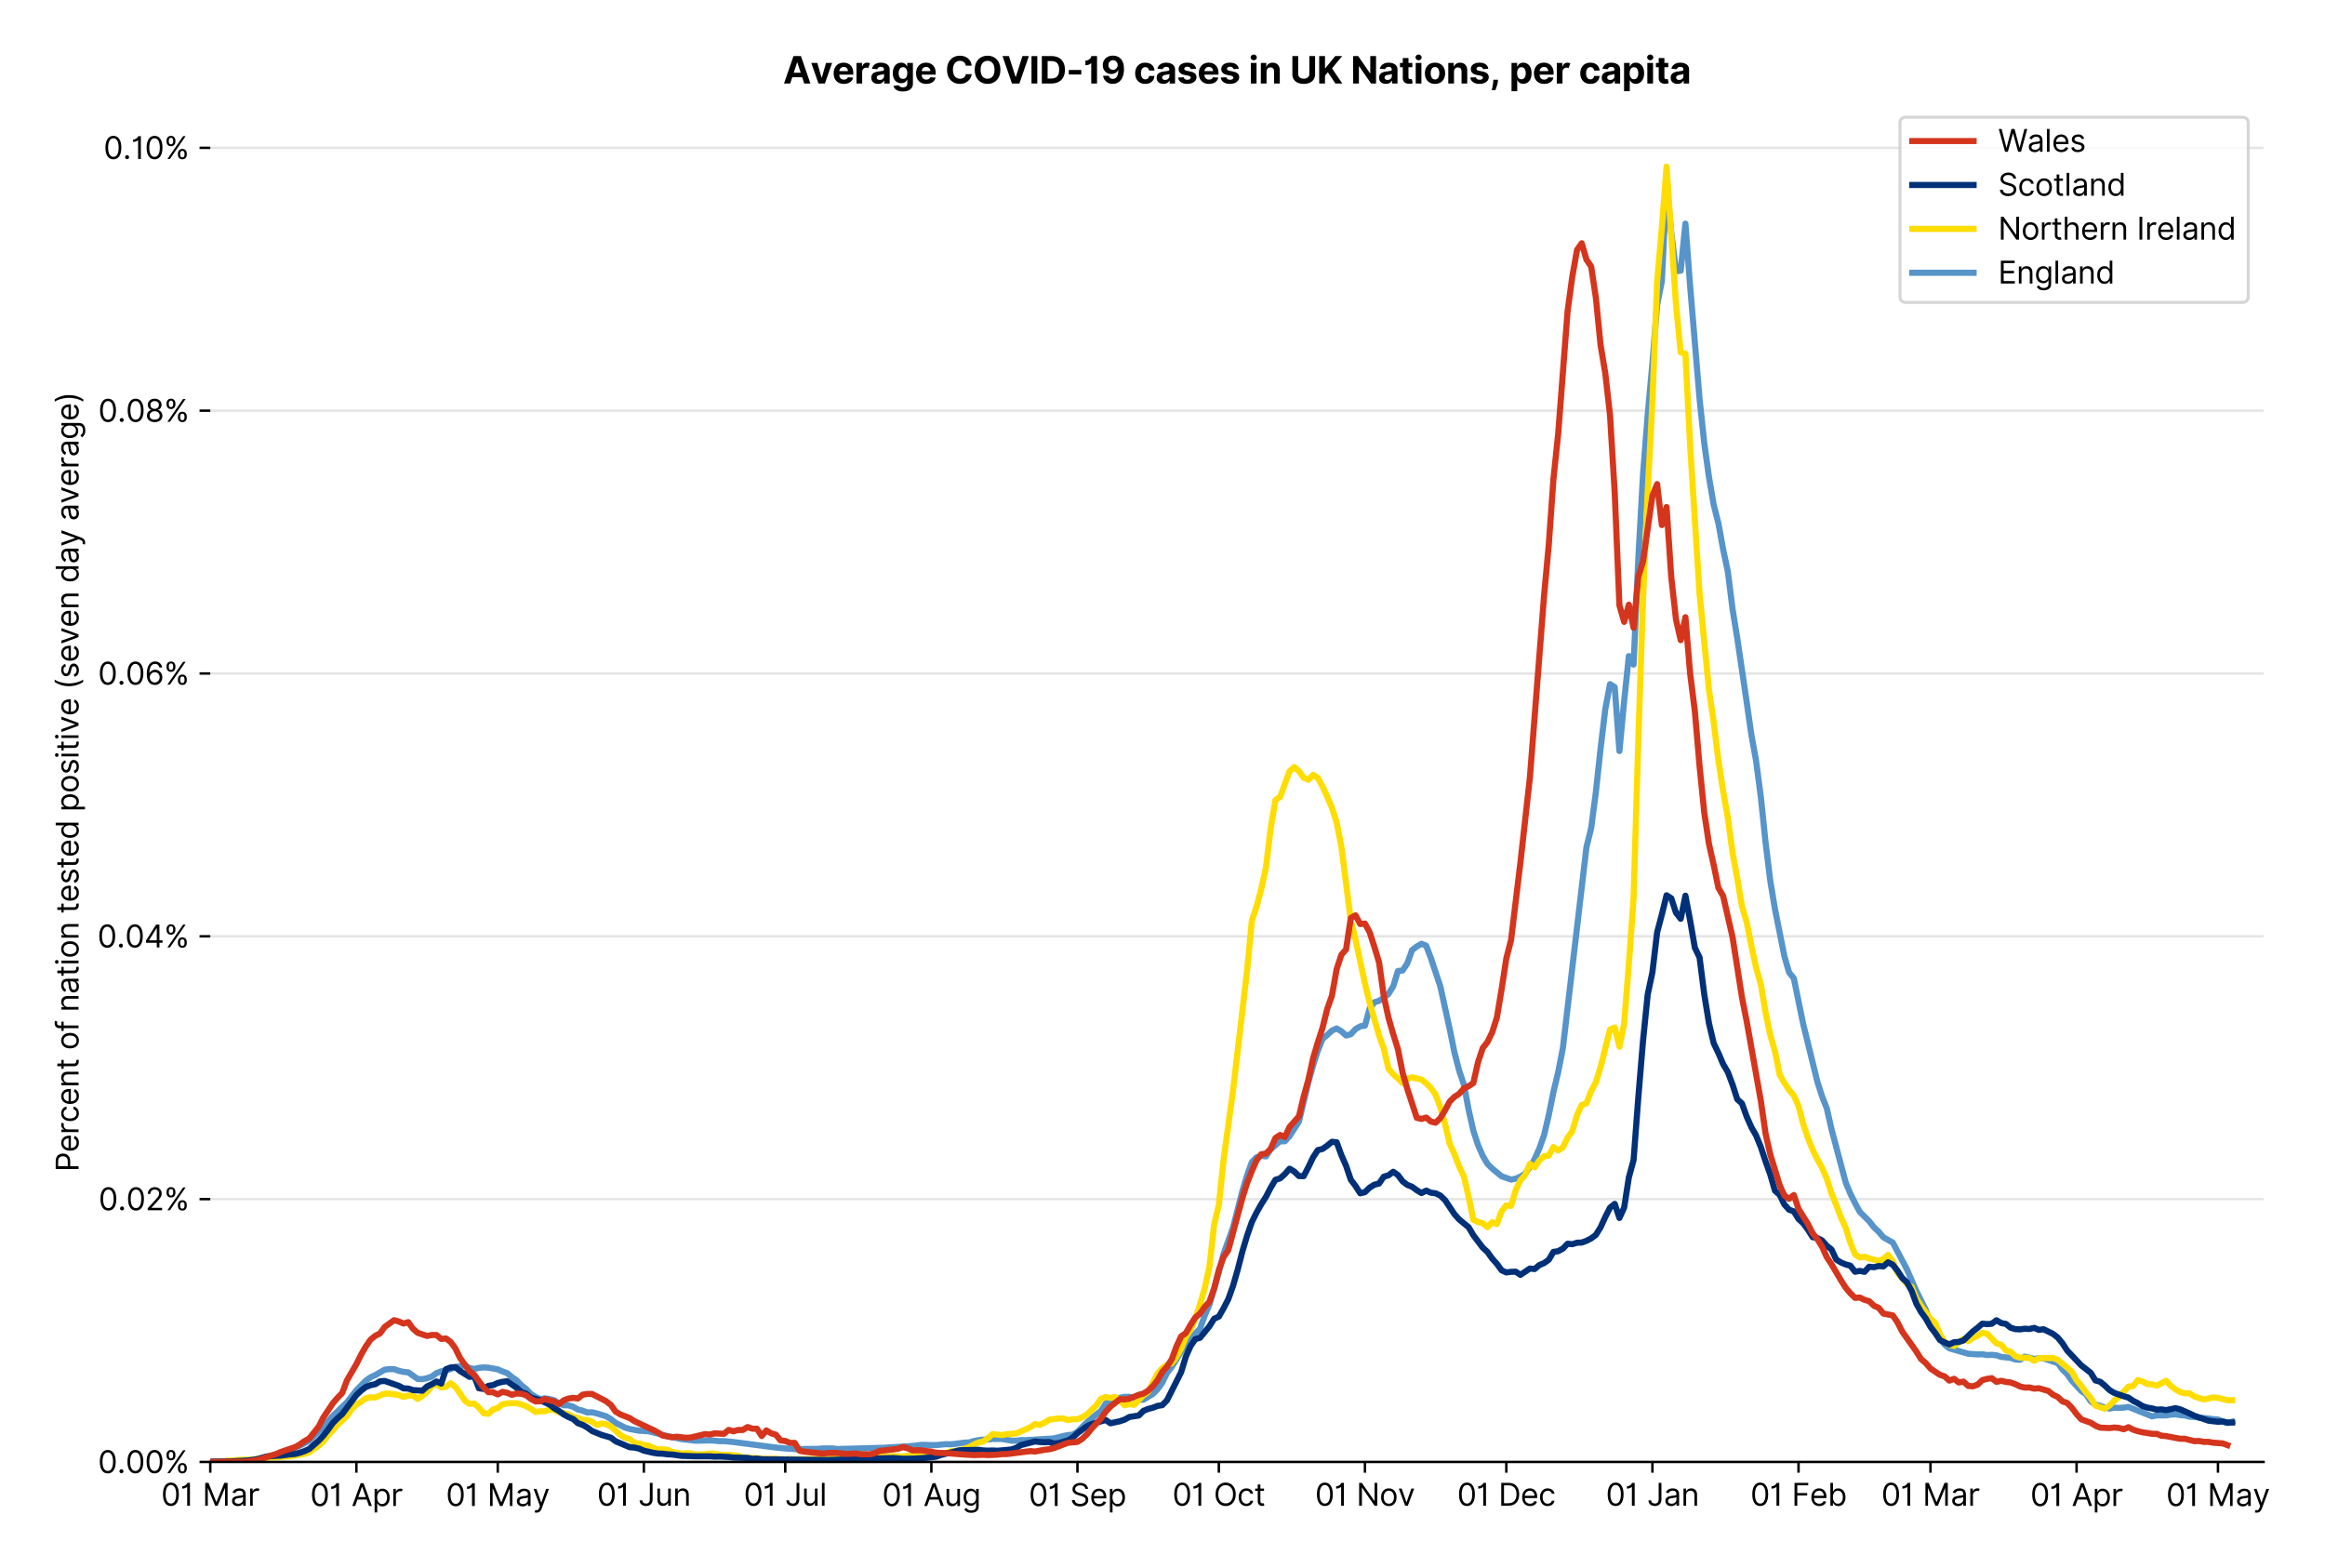 <?xml version="1.0" encoding="utf-8" standalone="no"?>
<!DOCTYPE svg PUBLIC "-//W3C//DTD SVG 1.1//EN"
  "http://www.w3.org/Graphics/SVG/1.1/DTD/svg11.dtd">
<svg version="1.1" viewBox="0 0 758.2 511.276" xmlns="http://www.w3.org/2000/svg" xmlns:xlink="http://www.w3.org/1999/xlink">
 <defs>
  <style type="text/css">*{stroke-linecap:butt;stroke-linejoin:round;}</style>
 </defs>
 <g id="figure_1">
  <g id="patch_1">
   <path d="M 0 511.276 
L 758.2 511.276 
L 758.2 0 
L 0 0 
z
" style="fill:#ffffff;"/>
  </g>
  <g id="axes_1">
   <g id="patch_2">
    <path d="M 68.575 476.745 
L 738.175 476.745 
L 738.175 33.225 
L 68.575 33.225 
z
" style="fill:#ffffff;"/>
   </g>
   <g id="matplotlib.axis_1">
    <g id="xtick_1">
     <g id="line2d_1">
      <defs>
       <path d="M 0 0 
L 0 3.5 
" id="m76eede7d75" style="stroke:#000000;stroke-width:0.8;"/>
      </defs>
      <g>
       <use style="stroke:#000000;stroke-width:0.8;" x="68.575" xlink:href="#m76eede7d75" y="476.745"/>
      </g>
     </g>
     <g id="text_1">
      <!-- 01 Mar -->
      <g transform="translate(52.538 491.018)scale(0.1 -0.1)">
       <defs>
        <path d="M 2000 -64 
Q 1230 -64 806 561 
Q 382 1186 382 2327 
Q 382 3459 809 4088 
Q 1236 4718 2000 4718 
Q 2764 4718 3191 4088 
Q 3618 3459 3618 2327 
Q 3618 1186 3194 561 
Q 2771 -64 2000 -64 
z
M 2000 436 
Q 2509 436 2791 927 
Q 3073 1418 3073 2327 
Q 3073 3234 2789 3730 
Q 2505 4227 2000 4227 
Q 1496 4227 1211 3730 
Q 927 3234 927 2327 
Q 927 1418 1210 927 
Q 1493 436 2000 436 
z
" id="Inter-Regular-30" transform="scale(0.016)"/>
        <path d="M 1973 4655 
L 1973 0 
L 1409 0 
L 1409 3836 
L 1373 3836 
Q 1341 3773 1209 3692 
Q 1077 3611 868 3551 
Q 659 3491 391 3491 
L 391 3964 
Q 661 3964 859 4061 
Q 1057 4159 1190 4291 
Q 1323 4423 1392 4529 
Q 1461 4636 1473 4655 
L 1973 4655 
z
" id="Inter-Regular-31" transform="scale(0.016)"/>
        <path id="Inter-Regular-20" transform="scale(0.016)"/>
        <path d="M 564 4655 
L 1236 4655 
L 2818 791 
L 2873 791 
L 4455 4655 
L 5127 4655 
L 5127 0 
L 4600 0 
L 4600 3536 
L 4555 3536 
L 3100 0 
L 2591 0 
L 1136 3536 
L 1091 3536 
L 1091 0 
L 564 0 
L 564 4655 
z
" id="Inter-Regular-4d" transform="scale(0.016)"/>
        <path d="M 1518 -82 
Q 1186 -82 916 44 
Q 646 170 486 410 
Q 327 650 327 991 
Q 327 1291 445 1478 
Q 564 1666 761 1773 
Q 959 1880 1199 1933 
Q 1439 1986 1682 2018 
Q 2000 2059 2199 2080 
Q 2398 2102 2490 2154 
Q 2582 2207 2582 2336 
L 2582 2355 
Q 2582 2691 2399 2877 
Q 2216 3064 1846 3064 
Q 1461 3064 1243 2895 
Q 1025 2727 936 2536 
L 427 2718 
Q 564 3036 792 3214 
Q 1021 3393 1292 3464 
Q 1564 3536 1827 3536 
Q 1996 3536 2215 3496 
Q 2434 3457 2640 3334 
Q 2846 3211 2982 2963 
Q 3118 2716 3118 2300 
L 3118 0 
L 2582 0 
L 2582 473 
L 2555 473 
Q 2500 359 2373 229 
Q 2246 100 2034 9 
Q 1823 -82 1518 -82 
z
M 1600 400 
Q 1918 400 2137 525 
Q 2357 650 2469 847 
Q 2582 1045 2582 1264 
L 2582 1755 
Q 2548 1714 2433 1681 
Q 2318 1648 2169 1624 
Q 2021 1600 1881 1583 
Q 1741 1566 1655 1555 
Q 1446 1527 1265 1467 
Q 1084 1407 974 1287 
Q 864 1168 864 964 
Q 864 684 1072 542 
Q 1280 400 1600 400 
z
" id="Inter-Regular-61" transform="scale(0.016)"/>
        <path d="M 491 0 
L 491 3491 
L 1009 3491 
L 1009 2964 
L 1046 2964 
Q 1139 3223 1389 3384 
Q 1639 3545 1955 3545 
Q 2100 3545 2209 3511 
Q 2318 3477 2400 3418 
L 2218 2964 
Q 2161 2993 2085 3010 
Q 2009 3027 1909 3027 
Q 1527 3027 1277 2794 
Q 1027 2561 1027 2209 
L 1027 0 
L 491 0 
z
" id="Inter-Regular-72" transform="scale(0.016)"/>
       </defs>
       <use xlink:href="#Inter-Regular-30"/>
       <use x="62.5" xlink:href="#Inter-Regular-31"/>
       <use x="106.676" xlink:href="#Inter-Regular-20"/>
       <use x="134.801" xlink:href="#Inter-Regular-4d"/>
       <use x="225.994" xlink:href="#Inter-Regular-61"/>
       <use x="282.386" xlink:href="#Inter-Regular-72"/>
      </g>
     </g>
    </g>
    <g id="xtick_2">
     <g id="line2d_2">
      <g>
       <use style="stroke:#000000;stroke-width:0.8;" x="116.219" xlink:href="#m76eede7d75" y="476.745"/>
      </g>
     </g>
     <g id="text_2">
      <!-- 01 Apr -->
      <g transform="translate(101.134 491.117)scale(0.1 -0.1)">
       <defs>
        <path d="M 755 0 
L 164 0 
L 1873 4655 
L 2455 4655 
L 4164 0 
L 3573 0 
L 3105 1318 
L 1223 1318 
L 755 0 
z
M 1400 1818 
L 2927 1818 
L 2182 3918 
L 2146 3918 
L 1400 1818 
z
" id="Inter-Regular-41" transform="scale(0.016)"/>
        <path d="M 491 -1309 
L 491 3491 
L 1009 3491 
L 1009 2936 
L 1073 2936 
Q 1132 3027 1237 3169 
Q 1343 3311 1542 3423 
Q 1741 3536 2082 3536 
Q 2523 3536 2859 3315 
Q 3196 3095 3384 2690 
Q 3573 2286 3573 1736 
Q 3573 1182 3384 776 
Q 3196 370 2861 148 
Q 2527 -73 2091 -73 
Q 1755 -73 1552 39 
Q 1350 152 1241 296 
Q 1132 441 1073 536 
L 1027 536 
L 1027 -1309 
L 491 -1309 
z
M 1018 1745 
Q 1018 1152 1276 780 
Q 1534 409 2018 409 
Q 2355 409 2581 587 
Q 2807 766 2921 1069 
Q 3036 1373 3036 1745 
Q 3036 2114 2923 2410 
Q 2811 2707 2585 2881 
Q 2359 3055 2018 3055 
Q 1527 3055 1272 2693 
Q 1018 2332 1018 1745 
z
" id="Inter-Regular-70" transform="scale(0.016)"/>
       </defs>
       <use xlink:href="#Inter-Regular-30"/>
       <use x="62.5" xlink:href="#Inter-Regular-31"/>
       <use x="106.676" xlink:href="#Inter-Regular-20"/>
       <use x="134.801" xlink:href="#Inter-Regular-41"/>
       <use x="202.415" xlink:href="#Inter-Regular-70"/>
       <use x="263.352" xlink:href="#Inter-Regular-72"/>
      </g>
     </g>
    </g>
    <g id="xtick_3">
     <g id="line2d_3">
      <g>
       <use style="stroke:#000000;stroke-width:0.8;" x="162.326" xlink:href="#m76eede7d75" y="476.745"/>
      </g>
     </g>
     <g id="text_3">
      <!-- 01 May -->
      <g transform="translate(145.423 491.117)scale(0.1 -0.1)">
       <defs>
        <path d="M 818 -1355 
Q 682 -1355 575 -1333 
Q 468 -1311 427 -1291 
L 564 -818 
Q 857 -893 1053 -814 
Q 1250 -736 1391 -345 
L 1509 -18 
L 218 3491 
L 800 3491 
L 1764 709 
L 1800 709 
L 2764 3491 
L 3346 3491 
L 1846 -564 
Q 1550 -1355 818 -1355 
z
" id="Inter-Regular-79" transform="scale(0.016)"/>
       </defs>
       <use xlink:href="#Inter-Regular-30"/>
       <use x="62.5" xlink:href="#Inter-Regular-31"/>
       <use x="106.676" xlink:href="#Inter-Regular-20"/>
       <use x="134.801" xlink:href="#Inter-Regular-4d"/>
       <use x="225.994" xlink:href="#Inter-Regular-61"/>
       <use x="282.386" xlink:href="#Inter-Regular-79"/>
      </g>
     </g>
    </g>
    <g id="xtick_4">
     <g id="line2d_4">
      <g>
       <use style="stroke:#000000;stroke-width:0.8;" x="209.97" xlink:href="#m76eede7d75" y="476.745"/>
      </g>
     </g>
     <g id="text_4">
      <!-- 01 Jun -->
      <g transform="translate(194.686 491.018)scale(0.1 -0.1)">
       <defs>
        <path d="M 2346 4655 
L 2909 4655 
L 2909 1327 
Q 2909 657 2549 296 
Q 2189 -64 1582 -64 
Q 1200 -64 902 76 
Q 605 216 434 475 
Q 264 734 264 1091 
L 818 1091 
Q 818 795 1034 615 
Q 1250 436 1582 436 
Q 1948 436 2147 664 
Q 2346 893 2346 1327 
L 2346 4655 
z
" id="Inter-Regular-4a" transform="scale(0.016)"/>
        <path d="M 2691 1427 
L 2691 3491 
L 3227 3491 
L 3227 0 
L 2691 0 
L 2691 591 
L 2655 591 
Q 2532 325 2273 140 
Q 2014 -45 1618 -45 
Q 1127 -45 809 280 
Q 491 605 491 1273 
L 491 3491 
L 1027 3491 
L 1027 1309 
Q 1027 927 1242 700 
Q 1457 473 1791 473 
Q 1991 473 2199 575 
Q 2407 677 2549 888 
Q 2691 1100 2691 1427 
z
" id="Inter-Regular-75" transform="scale(0.016)"/>
        <path d="M 1027 2100 
L 1027 0 
L 491 0 
L 491 3491 
L 1009 3491 
L 1009 2945 
L 1055 2945 
Q 1177 3211 1427 3373 
Q 1677 3536 2073 3536 
Q 2602 3536 2928 3211 
Q 3255 2886 3255 2218 
L 3255 0 
L 2718 0 
L 2718 2182 
Q 2718 2593 2504 2824 
Q 2291 3055 1918 3055 
Q 1534 3055 1280 2806 
Q 1027 2557 1027 2100 
z
" id="Inter-Regular-6e" transform="scale(0.016)"/>
       </defs>
       <use xlink:href="#Inter-Regular-30"/>
       <use x="62.5" xlink:href="#Inter-Regular-31"/>
       <use x="106.676" xlink:href="#Inter-Regular-20"/>
       <use x="134.801" xlink:href="#Inter-Regular-4a"/>
       <use x="189.063" xlink:href="#Inter-Regular-75"/>
       <use x="247.159" xlink:href="#Inter-Regular-6e"/>
      </g>
     </g>
    </g>
    <g id="xtick_5">
     <g id="line2d_5">
      <g>
       <use style="stroke:#000000;stroke-width:0.8;" x="256.078" xlink:href="#m76eede7d75" y="476.745"/>
      </g>
     </g>
     <g id="text_5">
      <!-- 01 Jul -->
      <g transform="translate(242.534 491.018)scale(0.1 -0.1)">
       <defs>
        <path d="M 1027 4655 
L 1027 0 
L 491 0 
L 491 4655 
L 1027 4655 
z
" id="Inter-Regular-6c" transform="scale(0.016)"/>
       </defs>
       <use xlink:href="#Inter-Regular-30"/>
       <use x="62.5" xlink:href="#Inter-Regular-31"/>
       <use x="106.676" xlink:href="#Inter-Regular-20"/>
       <use x="134.801" xlink:href="#Inter-Regular-4a"/>
       <use x="189.063" xlink:href="#Inter-Regular-75"/>
       <use x="247.159" xlink:href="#Inter-Regular-6c"/>
      </g>
     </g>
    </g>
    <g id="xtick_6">
     <g id="line2d_6">
      <g>
       <use style="stroke:#000000;stroke-width:0.8;" x="303.722" xlink:href="#m76eede7d75" y="476.745"/>
      </g>
     </g>
     <g id="text_6">
      <!-- 01 Aug -->
      <g transform="translate(287.65 491.117)scale(0.1 -0.1)">
       <defs>
        <path d="M 1900 -1382 
Q 1316 -1382 976 -1169 
Q 636 -957 473 -682 
L 900 -382 
Q 973 -477 1084 -601 
Q 1196 -725 1390 -817 
Q 1584 -909 1900 -909 
Q 2323 -909 2598 -704 
Q 2873 -500 2873 -64 
L 2873 645 
L 2827 645 
Q 2768 550 2660 410 
Q 2552 270 2351 162 
Q 2150 55 1809 55 
Q 1386 55 1051 255 
Q 716 455 521 836 
Q 327 1218 327 1764 
Q 327 2300 516 2699 
Q 705 3098 1041 3317 
Q 1377 3536 1818 3536 
Q 2159 3536 2360 3423 
Q 2561 3311 2669 3169 
Q 2777 3027 2836 2936 
L 2891 2936 
L 2891 3491 
L 3409 3491 
L 3409 -100 
Q 3409 -550 3205 -833 
Q 3002 -1116 2660 -1249 
Q 2318 -1382 1900 -1382 
z
M 1882 536 
Q 2366 536 2624 864 
Q 2882 1193 2882 1773 
Q 2882 2339 2627 2697 
Q 2373 3055 1882 3055 
Q 1541 3055 1315 2882 
Q 1089 2709 976 2418 
Q 864 2127 864 1773 
Q 864 1227 1120 881 
Q 1377 536 1882 536 
z
" id="Inter-Regular-67" transform="scale(0.016)"/>
       </defs>
       <use xlink:href="#Inter-Regular-30"/>
       <use x="62.5" xlink:href="#Inter-Regular-31"/>
       <use x="106.676" xlink:href="#Inter-Regular-20"/>
       <use x="134.801" xlink:href="#Inter-Regular-41"/>
       <use x="202.415" xlink:href="#Inter-Regular-75"/>
       <use x="260.511" xlink:href="#Inter-Regular-67"/>
      </g>
     </g>
    </g>
    <g id="xtick_7">
     <g id="line2d_7">
      <g>
       <use style="stroke:#000000;stroke-width:0.8;" x="351.366" xlink:href="#m76eede7d75" y="476.745"/>
      </g>
     </g>
     <g id="text_7">
      <!-- 01 Sep -->
      <g transform="translate(335.478 491.117)scale(0.1 -0.1)">
       <defs>
        <path d="M 3109 3491 
Q 3068 3836 2777 4027 
Q 2486 4218 2064 4218 
Q 1600 4218 1318 3999 
Q 1036 3780 1036 3445 
Q 1036 3195 1189 3042 
Q 1343 2889 1553 2803 
Q 1764 2718 1936 2673 
L 2409 2545 
Q 2591 2498 2815 2414 
Q 3039 2330 3244 2185 
Q 3450 2041 3584 1816 
Q 3718 1591 3718 1264 
Q 3718 886 3521 581 
Q 3325 277 2949 97 
Q 2573 -82 2036 -82 
Q 1286 -82 845 272 
Q 405 627 364 1200 
L 946 1200 
Q 968 936 1124 764 
Q 1280 593 1519 510 
Q 1759 427 2036 427 
Q 2359 427 2616 533 
Q 2873 639 3023 828 
Q 3173 1018 3173 1273 
Q 3173 1505 3043 1650 
Q 2914 1795 2702 1886 
Q 2491 1977 2246 2045 
L 1673 2209 
Q 1127 2366 809 2657 
Q 491 2948 491 3418 
Q 491 3809 703 4101 
Q 916 4393 1276 4555 
Q 1636 4718 2082 4718 
Q 2532 4718 2882 4558 
Q 3232 4398 3437 4120 
Q 3643 3843 3655 3491 
L 3109 3491 
z
" id="Inter-Regular-53" transform="scale(0.016)"/>
        <path d="M 1955 -73 
Q 1450 -73 1085 151 
Q 721 375 524 778 
Q 327 1182 327 1718 
Q 327 2255 524 2665 
Q 721 3075 1074 3305 
Q 1427 3536 1900 3536 
Q 2173 3536 2439 3445 
Q 2705 3355 2923 3151 
Q 3141 2948 3270 2614 
Q 3400 2280 3400 1791 
L 3400 1564 
L 866 1564 
Q 884 1005 1183 707 
Q 1482 409 1955 409 
Q 2271 409 2498 545 
Q 2725 682 2827 955 
L 3346 809 
Q 3223 414 2854 170 
Q 2486 -73 1955 -73 
z
M 866 2027 
L 2855 2027 
Q 2855 2470 2595 2762 
Q 2336 3055 1900 3055 
Q 1593 3055 1368 2911 
Q 1143 2768 1013 2533 
Q 884 2298 866 2027 
z
" id="Inter-Regular-65" transform="scale(0.016)"/>
       </defs>
       <use xlink:href="#Inter-Regular-30"/>
       <use x="62.5" xlink:href="#Inter-Regular-31"/>
       <use x="106.676" xlink:href="#Inter-Regular-20"/>
       <use x="134.801" xlink:href="#Inter-Regular-53"/>
       <use x="198.58" xlink:href="#Inter-Regular-65"/>
       <use x="256.818" xlink:href="#Inter-Regular-70"/>
      </g>
     </g>
    </g>
    <g id="xtick_8">
     <g id="line2d_8">
      <g>
       <use style="stroke:#000000;stroke-width:0.8;" x="397.473" xlink:href="#m76eede7d75" y="476.745"/>
      </g>
     </g>
     <g id="text_8">
      <!-- 01 Oct -->
      <g transform="translate(382.317 491.018)scale(0.1 -0.1)">
       <defs>
        <path d="M 4491 2327 
Q 4491 1591 4225 1054 
Q 3959 518 3495 227 
Q 3032 -64 2436 -64 
Q 1841 -64 1377 227 
Q 914 518 648 1054 
Q 382 1591 382 2327 
Q 382 3064 648 3600 
Q 914 4136 1377 4427 
Q 1841 4718 2436 4718 
Q 3032 4718 3495 4427 
Q 3959 4136 4225 3600 
Q 4491 3064 4491 2327 
z
M 3946 2327 
Q 3946 2932 3744 3348 
Q 3543 3764 3201 3977 
Q 2859 4191 2436 4191 
Q 2014 4191 1672 3977 
Q 1330 3764 1128 3348 
Q 927 2932 927 2327 
Q 927 1723 1128 1307 
Q 1330 891 1672 677 
Q 2014 464 2436 464 
Q 2859 464 3201 677 
Q 3543 891 3744 1307 
Q 3946 1723 3946 2327 
z
" id="Inter-Regular-4f" transform="scale(0.016)"/>
        <path d="M 1909 -73 
Q 1418 -73 1063 159 
Q 709 391 518 798 
Q 327 1205 327 1727 
Q 327 2259 524 2667 
Q 721 3075 1074 3305 
Q 1427 3536 1900 3536 
Q 2268 3536 2563 3400 
Q 2859 3264 3047 3018 
Q 3236 2773 3282 2445 
L 2746 2445 
Q 2684 2684 2474 2869 
Q 2264 3055 1909 3055 
Q 1439 3055 1151 2697 
Q 864 2339 864 1745 
Q 864 1139 1148 774 
Q 1432 409 1909 409 
Q 2223 409 2447 570 
Q 2671 732 2746 1018 
L 3282 1018 
Q 3236 709 3058 462 
Q 2880 216 2588 71 
Q 2296 -73 1909 -73 
z
" id="Inter-Regular-63" transform="scale(0.016)"/>
        <path d="M 2009 3491 
L 2009 3036 
L 1264 3036 
L 1264 1000 
Q 1264 773 1331 660 
Q 1398 548 1503 510 
Q 1609 473 1727 473 
Q 1816 473 1873 483 
Q 1930 493 1964 500 
L 2073 18 
Q 2018 -2 1920 -23 
Q 1823 -45 1673 -45 
Q 1446 -45 1228 52 
Q 1011 150 869 350 
Q 727 550 727 855 
L 727 3036 
L 200 3036 
L 200 3491 
L 727 3491 
L 727 4327 
L 1264 4327 
L 1264 3491 
L 2009 3491 
z
" id="Inter-Regular-74" transform="scale(0.016)"/>
       </defs>
       <use xlink:href="#Inter-Regular-30"/>
       <use x="62.5" xlink:href="#Inter-Regular-31"/>
       <use x="106.676" xlink:href="#Inter-Regular-20"/>
       <use x="134.801" xlink:href="#Inter-Regular-4f"/>
       <use x="210.938" xlink:href="#Inter-Regular-63"/>
       <use x="266.761" xlink:href="#Inter-Regular-74"/>
      </g>
     </g>
    </g>
    <g id="xtick_9">
     <g id="line2d_9">
      <g>
       <use style="stroke:#000000;stroke-width:0.8;" x="445.117" xlink:href="#m76eede7d75" y="476.745"/>
      </g>
     </g>
     <g id="text_9">
      <!-- 01 Nov -->
      <g transform="translate(428.846 491.018)scale(0.1 -0.1)">
       <defs>
        <path d="M 4255 4655 
L 4255 0 
L 3709 0 
L 1173 3655 
L 1127 3655 
L 1127 0 
L 564 0 
L 564 4655 
L 1109 4655 
L 3655 991 
L 3700 991 
L 3700 4655 
L 4255 4655 
z
" id="Inter-Regular-4e" transform="scale(0.016)"/>
        <path d="M 1909 -73 
Q 1436 -73 1080 152 
Q 725 377 526 781 
Q 327 1186 327 1727 
Q 327 2273 526 2679 
Q 725 3086 1080 3311 
Q 1436 3536 1909 3536 
Q 2382 3536 2737 3311 
Q 3093 3086 3292 2679 
Q 3491 2273 3491 1727 
Q 3491 1186 3292 781 
Q 3093 377 2737 152 
Q 2382 -73 1909 -73 
z
M 1909 409 
Q 2268 409 2500 593 
Q 2732 777 2843 1077 
Q 2955 1377 2955 1727 
Q 2955 2077 2843 2379 
Q 2732 2682 2500 2868 
Q 2268 3055 1909 3055 
Q 1550 3055 1318 2868 
Q 1086 2682 975 2379 
Q 864 2077 864 1727 
Q 864 1377 975 1077 
Q 1086 777 1318 593 
Q 1550 409 1909 409 
z
" id="Inter-Regular-6f" transform="scale(0.016)"/>
        <path d="M 3346 3491 
L 2055 0 
L 1509 0 
L 218 3491 
L 800 3491 
L 1764 709 
L 1800 709 
L 2764 3491 
L 3346 3491 
z
" id="Inter-Regular-76" transform="scale(0.016)"/>
       </defs>
       <use xlink:href="#Inter-Regular-30"/>
       <use x="62.5" xlink:href="#Inter-Regular-31"/>
       <use x="106.676" xlink:href="#Inter-Regular-20"/>
       <use x="134.801" xlink:href="#Inter-Regular-4e"/>
       <use x="210.085" xlink:href="#Inter-Regular-6f"/>
       <use x="269.744" xlink:href="#Inter-Regular-76"/>
      </g>
     </g>
    </g>
    <g id="xtick_10">
     <g id="line2d_10">
      <g>
       <use style="stroke:#000000;stroke-width:0.8;" x="491.224" xlink:href="#m76eede7d75" y="476.745"/>
      </g>
     </g>
     <g id="text_10">
      <!-- 01 Dec -->
      <g transform="translate(475.188 491.018)scale(0.1 -0.1)">
       <defs>
        <path d="M 2000 0 
L 564 0 
L 564 4655 
L 2064 4655 
Q 2741 4655 3223 4376 
Q 3705 4098 3961 3578 
Q 4218 3059 4218 2336 
Q 4218 1609 3959 1085 
Q 3700 561 3204 280 
Q 2709 0 2000 0 
z
M 1127 500 
L 1964 500 
Q 2830 500 3251 992 
Q 3673 1484 3673 2336 
Q 3673 3182 3259 3668 
Q 2846 4155 2027 4155 
L 1127 4155 
L 1127 500 
z
" id="Inter-Regular-44" transform="scale(0.016)"/>
       </defs>
       <use xlink:href="#Inter-Regular-30"/>
       <use x="62.5" xlink:href="#Inter-Regular-31"/>
       <use x="106.676" xlink:href="#Inter-Regular-20"/>
       <use x="134.801" xlink:href="#Inter-Regular-44"/>
       <use x="206.676" xlink:href="#Inter-Regular-65"/>
       <use x="264.915" xlink:href="#Inter-Regular-63"/>
      </g>
     </g>
    </g>
    <g id="xtick_11">
     <g id="line2d_11">
      <g>
       <use style="stroke:#000000;stroke-width:0.8;" x="538.869" xlink:href="#m76eede7d75" y="476.745"/>
      </g>
     </g>
     <g id="text_11">
      <!-- 01 Jan -->
      <g transform="translate(523.669 491.018)scale(0.1 -0.1)">
       <use xlink:href="#Inter-Regular-30"/>
       <use x="62.5" xlink:href="#Inter-Regular-31"/>
       <use x="106.676" xlink:href="#Inter-Regular-20"/>
       <use x="134.801" xlink:href="#Inter-Regular-4a"/>
       <use x="189.063" xlink:href="#Inter-Regular-61"/>
       <use x="245.455" xlink:href="#Inter-Regular-6e"/>
      </g>
     </g>
    </g>
    <g id="xtick_12">
     <g id="line2d_12">
      <g>
       <use style="stroke:#000000;stroke-width:0.8;" x="586.513" xlink:href="#m76eede7d75" y="476.745"/>
      </g>
     </g>
     <g id="text_12">
      <!-- 01 Feb -->
      <g transform="translate(570.824 491.018)scale(0.1 -0.1)">
       <defs>
        <path d="M 564 0 
L 564 4655 
L 3355 4655 
L 3355 4155 
L 1127 4155 
L 1127 2582 
L 3146 2582 
L 3146 2082 
L 1127 2082 
L 1127 0 
L 564 0 
z
" id="Inter-Regular-46" transform="scale(0.016)"/>
        <path d="M 564 0 
L 564 4655 
L 1100 4655 
L 1100 2936 
L 1146 2936 
Q 1205 3027 1310 3169 
Q 1416 3311 1615 3423 
Q 1814 3536 2155 3536 
Q 2596 3536 2932 3315 
Q 3268 3095 3457 2690 
Q 3646 2286 3646 1736 
Q 3646 1182 3457 776 
Q 3268 370 2934 148 
Q 2600 -73 2164 -73 
Q 1827 -73 1625 39 
Q 1423 152 1314 296 
Q 1205 441 1146 536 
L 1082 536 
L 1082 0 
L 564 0 
z
M 1091 1745 
Q 1091 1152 1349 780 
Q 1607 409 2091 409 
Q 2427 409 2653 587 
Q 2880 766 2994 1069 
Q 3109 1373 3109 1745 
Q 3109 2114 2996 2410 
Q 2884 2707 2658 2881 
Q 2432 3055 2091 3055 
Q 1600 3055 1345 2693 
Q 1091 2332 1091 1745 
z
" id="Inter-Regular-62" transform="scale(0.016)"/>
       </defs>
       <use xlink:href="#Inter-Regular-30"/>
       <use x="62.5" xlink:href="#Inter-Regular-31"/>
       <use x="106.676" xlink:href="#Inter-Regular-20"/>
       <use x="134.801" xlink:href="#Inter-Regular-46"/>
       <use x="193.466" xlink:href="#Inter-Regular-65"/>
       <use x="251.705" xlink:href="#Inter-Regular-62"/>
      </g>
     </g>
    </g>
    <g id="xtick_13">
     <g id="line2d_13">
      <g>
       <use style="stroke:#000000;stroke-width:0.8;" x="629.546" xlink:href="#m76eede7d75" y="476.745"/>
      </g>
     </g>
     <g id="text_13">
      <!-- 01 Mar -->
      <g transform="translate(613.509 491.018)scale(0.1 -0.1)">
       <use xlink:href="#Inter-Regular-30"/>
       <use x="62.5" xlink:href="#Inter-Regular-31"/>
       <use x="106.676" xlink:href="#Inter-Regular-20"/>
       <use x="134.801" xlink:href="#Inter-Regular-4d"/>
       <use x="225.994" xlink:href="#Inter-Regular-61"/>
       <use x="282.386" xlink:href="#Inter-Regular-72"/>
      </g>
     </g>
    </g>
    <g id="xtick_14">
     <g id="line2d_14">
      <g>
       <use style="stroke:#000000;stroke-width:0.8;" x="677.19" xlink:href="#m76eede7d75" y="476.745"/>
      </g>
     </g>
     <g id="text_14">
      <!-- 01 Apr -->
      <g transform="translate(662.105 491.117)scale(0.1 -0.1)">
       <use xlink:href="#Inter-Regular-30"/>
       <use x="62.5" xlink:href="#Inter-Regular-31"/>
       <use x="106.676" xlink:href="#Inter-Regular-20"/>
       <use x="134.801" xlink:href="#Inter-Regular-41"/>
       <use x="202.415" xlink:href="#Inter-Regular-70"/>
       <use x="263.352" xlink:href="#Inter-Regular-72"/>
      </g>
     </g>
    </g>
    <g id="xtick_15">
     <g id="line2d_15">
      <g>
       <use style="stroke:#000000;stroke-width:0.8;" x="723.297" xlink:href="#m76eede7d75" y="476.745"/>
      </g>
     </g>
     <g id="text_15">
      <!-- 01 May -->
      <g transform="translate(706.394 491.117)scale(0.1 -0.1)">
       <use xlink:href="#Inter-Regular-30"/>
       <use x="62.5" xlink:href="#Inter-Regular-31"/>
       <use x="106.676" xlink:href="#Inter-Regular-20"/>
       <use x="134.801" xlink:href="#Inter-Regular-4d"/>
       <use x="225.994" xlink:href="#Inter-Regular-61"/>
       <use x="282.386" xlink:href="#Inter-Regular-79"/>
      </g>
     </g>
    </g>
   </g>
   <g id="matplotlib.axis_2">
    <g id="ytick_1">
     <g id="line2d_16">
      <path clip-path="url(#p0de0eb98d4)" d="M 68.575 476.745 
L 738.175 476.745 
" style="fill:none;stroke:#e5e5e5;stroke-linecap:square;stroke-width:0.8;"/>
     </g>
     <g id="line2d_17">
      <defs>
       <path d="M 0 0 
L -3.5 0 
" id="mb58c378473" style="stroke:#000000;stroke-width:0.8;"/>
      </defs>
      <g>
       <use style="stroke:#000000;stroke-width:0.8;" x="68.575" xlink:href="#mb58c378473" y="476.745"/>
      </g>
     </g>
     <g id="text_16">
      <!-- 0.00% -->
      <g transform="translate(31.944 480.382)scale(0.1 -0.1)">
       <defs>
        <path d="M 882 -36 
Q 714 -36 593 84 
Q 473 205 473 373 
Q 473 541 593 661 
Q 714 782 882 782 
Q 1050 782 1170 661 
Q 1291 541 1291 373 
Q 1291 205 1170 84 
Q 1050 -36 882 -36 
z
" id="Inter-Regular-2e" transform="scale(0.016)"/>
        <path d="M 2855 873 
L 2855 1118 
Q 2855 1373 2960 1585 
Q 3066 1798 3269 1926 
Q 3473 2055 3764 2055 
Q 4059 2055 4259 1926 
Q 4459 1798 4561 1585 
Q 4664 1373 4664 1118 
L 4664 873 
Q 4664 618 4560 405 
Q 4457 193 4256 64 
Q 4055 -64 3764 -64 
Q 3468 -64 3266 64 
Q 3064 193 2959 405 
Q 2855 618 2855 873 
z
M 536 3536 
L 536 3782 
Q 536 4036 642 4248 
Q 748 4461 951 4589 
Q 1155 4718 1446 4718 
Q 1741 4718 1941 4589 
Q 2141 4461 2243 4248 
Q 2346 4036 2346 3782 
L 2346 3536 
Q 2346 3282 2242 3069 
Q 2139 2857 1937 2728 
Q 1736 2600 1446 2600 
Q 1150 2600 948 2728 
Q 746 2857 641 3069 
Q 536 3282 536 3536 
z
M 709 0 
L 3909 4655 
L 4427 4655 
L 1227 0 
L 709 0 
z
M 3318 1118 
L 3318 873 
Q 3318 661 3418 494 
Q 3518 327 3764 327 
Q 4002 327 4101 494 
Q 4200 661 4200 873 
L 4200 1118 
Q 4200 1330 4104 1497 
Q 4009 1664 3764 1664 
Q 3525 1664 3421 1497 
Q 3318 1330 3318 1118 
z
M 1000 3782 
L 1000 3536 
Q 1000 3325 1100 3158 
Q 1200 2991 1446 2991 
Q 1684 2991 1783 3158 
Q 1882 3325 1882 3536 
L 1882 3782 
Q 1882 3993 1786 4160 
Q 1691 4327 1446 4327 
Q 1207 4327 1103 4160 
Q 1000 3993 1000 3782 
z
" id="Inter-Regular-25" transform="scale(0.016)"/>
       </defs>
       <use xlink:href="#Inter-Regular-30"/>
       <use x="62.5" xlink:href="#Inter-Regular-2e"/>
       <use x="90.057" xlink:href="#Inter-Regular-30"/>
       <use x="152.557" xlink:href="#Inter-Regular-30"/>
       <use x="215.057" xlink:href="#Inter-Regular-25"/>
      </g>
     </g>
    </g>
    <g id="ytick_2">
     <g id="line2d_18">
      <path clip-path="url(#p0de0eb98d4)" d="M 68.575 391.039 
L 738.175 391.039 
" style="fill:none;stroke:#e5e5e5;stroke-linecap:square;stroke-width:0.8;"/>
     </g>
     <g id="line2d_19">
      <g>
       <use style="stroke:#000000;stroke-width:0.8;" x="68.575" xlink:href="#mb58c378473" y="391.039"/>
      </g>
     </g>
     <g id="text_17">
      <!-- 0.02% -->
      <g transform="translate(32.142 394.675)scale(0.1 -0.1)">
       <defs>
        <path d="M 482 0 
L 482 409 
L 2018 2091 
Q 2289 2386 2464 2605 
Q 2639 2825 2724 3019 
Q 2809 3214 2809 3427 
Q 2809 3795 2553 4011 
Q 2298 4227 1918 4227 
Q 1514 4227 1275 3985 
Q 1036 3743 1036 3345 
L 500 3345 
Q 500 3755 688 4064 
Q 877 4373 1203 4545 
Q 1530 4718 1936 4718 
Q 2346 4718 2661 4545 
Q 2977 4373 3156 4079 
Q 3336 3786 3336 3427 
Q 3336 3170 3244 2926 
Q 3152 2682 2926 2383 
Q 2700 2084 2300 1655 
L 1255 536 
L 1255 500 
L 3418 500 
L 3418 0 
L 482 0 
z
" id="Inter-Regular-32" transform="scale(0.016)"/>
       </defs>
       <use xlink:href="#Inter-Regular-30"/>
       <use x="62.5" xlink:href="#Inter-Regular-2e"/>
       <use x="90.057" xlink:href="#Inter-Regular-30"/>
       <use x="152.557" xlink:href="#Inter-Regular-32"/>
       <use x="213.068" xlink:href="#Inter-Regular-25"/>
      </g>
     </g>
    </g>
    <g id="ytick_3">
     <g id="line2d_20">
      <path clip-path="url(#p0de0eb98d4)" d="M 68.575 305.332 
L 738.175 305.332 
" style="fill:none;stroke:#e5e5e5;stroke-linecap:square;stroke-width:0.8;"/>
     </g>
     <g id="line2d_21">
      <g>
       <use style="stroke:#000000;stroke-width:0.8;" x="68.575" xlink:href="#mb58c378473" y="305.332"/>
      </g>
     </g>
     <g id="text_18">
      <!-- 0.04% -->
      <g transform="translate(31.773 308.969)scale(0.1 -0.1)">
       <defs>
        <path d="M 373 955 
L 373 1418 
L 2418 4655 
L 3100 4655 
L 3100 1455 
L 3736 1455 
L 3736 955 
L 3100 955 
L 3100 0 
L 2564 0 
L 2564 955 
L 373 955 
z
M 2564 1455 
L 2564 3936 
L 2527 3936 
L 982 1491 
L 982 1455 
L 2564 1455 
z
" id="Inter-Regular-34" transform="scale(0.016)"/>
       </defs>
       <use xlink:href="#Inter-Regular-30"/>
       <use x="62.5" xlink:href="#Inter-Regular-2e"/>
       <use x="90.057" xlink:href="#Inter-Regular-30"/>
       <use x="152.557" xlink:href="#Inter-Regular-34"/>
       <use x="216.761" xlink:href="#Inter-Regular-25"/>
      </g>
     </g>
    </g>
    <g id="ytick_4">
     <g id="line2d_22">
      <path clip-path="url(#p0de0eb98d4)" d="M 68.575 219.626 
L 738.175 219.626 
" style="fill:none;stroke:#e5e5e5;stroke-linecap:square;stroke-width:0.8;"/>
     </g>
     <g id="line2d_23">
      <g>
       <use style="stroke:#000000;stroke-width:0.8;" x="68.575" xlink:href="#mb58c378473" y="219.626"/>
      </g>
     </g>
     <g id="text_19">
      <!-- 0.06% -->
      <g transform="translate(31.958 223.263)scale(0.1 -0.1)">
       <defs>
        <path d="M 2027 -64 
Q 1741 -59 1454 45 
Q 1168 150 932 399 
Q 696 648 552 1074 
Q 409 1500 409 2145 
Q 409 3386 861 4056 
Q 1314 4727 2100 4727 
Q 2686 4727 3073 4384 
Q 3461 4041 3546 3491 
L 2991 3491 
Q 2914 3811 2691 4019 
Q 2468 4227 2100 4227 
Q 1559 4227 1249 3755 
Q 939 3284 936 2427 
L 973 2427 
Q 1164 2716 1461 2880 
Q 1759 3045 2118 3045 
Q 2518 3045 2850 2846 
Q 3182 2648 3382 2299 
Q 3582 1950 3582 1500 
Q 3582 1068 3389 710 
Q 3196 352 2847 142 
Q 2498 -68 2027 -64 
z
M 2027 436 
Q 2314 436 2542 579 
Q 2771 723 2903 964 
Q 3036 1205 3036 1500 
Q 3036 1789 2908 2026 
Q 2780 2264 2556 2404 
Q 2332 2545 2046 2545 
Q 1757 2545 1525 2397 
Q 1293 2250 1157 2010 
Q 1021 1770 1018 1491 
Q 1018 1214 1149 973 
Q 1280 732 1508 584 
Q 1736 436 2027 436 
z
" id="Inter-Regular-36" transform="scale(0.016)"/>
       </defs>
       <use xlink:href="#Inter-Regular-30"/>
       <use x="62.5" xlink:href="#Inter-Regular-2e"/>
       <use x="90.057" xlink:href="#Inter-Regular-30"/>
       <use x="152.557" xlink:href="#Inter-Regular-36"/>
       <use x="214.915" xlink:href="#Inter-Regular-25"/>
      </g>
     </g>
    </g>
    <g id="ytick_5">
     <g id="line2d_24">
      <path clip-path="url(#p0de0eb98d4)" d="M 68.575 133.92 
L 738.175 133.92 
" style="fill:none;stroke:#e5e5e5;stroke-linecap:square;stroke-width:0.8;"/>
     </g>
     <g id="line2d_25">
      <g>
       <use style="stroke:#000000;stroke-width:0.8;" x="68.575" xlink:href="#mb58c378473" y="133.92"/>
      </g>
     </g>
     <g id="text_20">
      <!-- 0.08% -->
      <g transform="translate(32.028 137.556)scale(0.1 -0.1)">
       <defs>
        <path d="M 1973 -64 
Q 1505 -64 1147 103 
Q 789 270 589 564 
Q 389 859 391 1236 
Q 389 1532 507 1783 
Q 625 2034 830 2203 
Q 1036 2373 1291 2418 
L 1291 2445 
Q 957 2532 759 2821 
Q 561 3111 564 3482 
Q 561 3836 743 4115 
Q 925 4395 1244 4556 
Q 1564 4718 1973 4718 
Q 2377 4718 2695 4556 
Q 3014 4395 3197 4115 
Q 3380 3836 3382 3482 
Q 3380 3111 3181 2821 
Q 2982 2532 2655 2445 
L 2655 2418 
Q 2907 2373 3109 2203 
Q 3311 2034 3431 1783 
Q 3552 1532 3555 1236 
Q 3552 859 3351 564 
Q 3150 270 2794 103 
Q 2439 -64 1973 -64 
z
M 1973 436 
Q 2446 436 2722 662 
Q 2998 889 3000 1264 
Q 2998 1527 2864 1729 
Q 2730 1932 2499 2048 
Q 2268 2164 1973 2164 
Q 1675 2164 1442 2048 
Q 1209 1932 1076 1729 
Q 943 1527 946 1264 
Q 943 889 1218 662 
Q 1493 436 1973 436 
z
M 1973 2645 
Q 2348 2645 2591 2864 
Q 2834 3084 2836 3445 
Q 2834 3800 2596 4013 
Q 2359 4227 1973 4227 
Q 1582 4227 1344 4013 
Q 1107 3800 1109 3445 
Q 1107 3084 1349 2864 
Q 1591 2645 1973 2645 
z
" id="Inter-Regular-38" transform="scale(0.016)"/>
       </defs>
       <use xlink:href="#Inter-Regular-30"/>
       <use x="62.5" xlink:href="#Inter-Regular-2e"/>
       <use x="90.057" xlink:href="#Inter-Regular-30"/>
       <use x="152.557" xlink:href="#Inter-Regular-38"/>
       <use x="214.205" xlink:href="#Inter-Regular-25"/>
      </g>
     </g>
    </g>
    <g id="ytick_6">
     <g id="line2d_26">
      <path clip-path="url(#p0de0eb98d4)" d="M 68.575 48.213 
L 738.175 48.213 
" style="fill:none;stroke:#e5e5e5;stroke-linecap:square;stroke-width:0.8;"/>
     </g>
     <g id="line2d_27">
      <g>
       <use style="stroke:#000000;stroke-width:0.8;" x="68.575" xlink:href="#mb58c378473" y="48.213"/>
      </g>
     </g>
     <g id="text_21">
      <!-- 0.10% -->
      <g transform="translate(33.777 51.85)scale(0.1 -0.1)">
       <use xlink:href="#Inter-Regular-30"/>
       <use x="62.5" xlink:href="#Inter-Regular-2e"/>
       <use x="90.057" xlink:href="#Inter-Regular-31"/>
       <use x="134.233" xlink:href="#Inter-Regular-30"/>
       <use x="196.733" xlink:href="#Inter-Regular-25"/>
      </g>
     </g>
    </g>
    <g id="text_22">
     <!-- Percent of nation tested positive (seven day average) -->
     <g transform="translate(25.614 382.124)rotate(-90)scale(0.1 -0.1)">
      <defs>
       <path d="M 564 0 
L 564 4655 
L 2136 4655 
Q 2684 4655 3033 4458 
Q 3382 4261 3550 3927 
Q 3718 3593 3718 3182 
Q 3718 2770 3551 2434 
Q 3384 2098 3036 1899 
Q 2689 1700 2146 1700 
L 1127 1700 
L 1127 0 
L 564 0 
z
M 1127 2200 
L 2127 2200 
Q 2689 2200 2926 2482 
Q 3164 2764 3164 3182 
Q 3164 3602 2925 3878 
Q 2686 4155 2118 4155 
L 1127 4155 
L 1127 2200 
z
" id="Inter-Regular-50" transform="scale(0.016)"/>
       <path d="M 2046 3491 
L 2046 3036 
L 1264 3036 
L 1264 0 
L 727 0 
L 727 3036 
L 164 3036 
L 164 3491 
L 727 3491 
L 727 3973 
Q 727 4273 868 4473 
Q 1009 4673 1234 4773 
Q 1459 4873 1709 4873 
Q 1907 4873 2032 4841 
Q 2157 4809 2218 4782 
L 2064 4318 
Q 2023 4332 1951 4352 
Q 1880 4373 1764 4373 
Q 1498 4373 1381 4239 
Q 1264 4105 1264 3845 
L 1264 3491 
L 2046 3491 
z
" id="Inter-Regular-66" transform="scale(0.016)"/>
       <path d="M 491 0 
L 491 3491 
L 1027 3491 
L 1027 0 
L 491 0 
z
M 764 4073 
Q 607 4073 494 4179 
Q 382 4286 382 4436 
Q 382 4586 494 4693 
Q 607 4800 764 4800 
Q 921 4800 1033 4693 
Q 1146 4586 1146 4436 
Q 1146 4286 1033 4179 
Q 921 4073 764 4073 
z
" id="Inter-Regular-69" transform="scale(0.016)"/>
       <path d="M 2964 2709 
L 2482 2573 
Q 2411 2755 2245 2914 
Q 2080 3073 1727 3073 
Q 1407 3073 1194 2926 
Q 982 2780 982 2555 
Q 982 2355 1127 2239 
Q 1273 2123 1582 2045 
L 2100 1918 
Q 3027 1691 3027 973 
Q 3027 673 2855 436 
Q 2684 200 2377 63 
Q 2071 -73 1664 -73 
Q 1130 -73 780 159 
Q 430 391 336 836 
L 846 964 
Q 989 400 1655 400 
Q 2030 400 2251 560 
Q 2473 720 2473 945 
Q 2473 1316 1955 1436 
L 1373 1573 
Q 893 1686 669 1926 
Q 446 2166 446 2527 
Q 446 2823 613 3050 
Q 780 3277 1069 3406 
Q 1359 3536 1727 3536 
Q 2246 3536 2542 3309 
Q 2839 3082 2964 2709 
z
" id="Inter-Regular-73" transform="scale(0.016)"/>
       <path d="M 1809 -73 
Q 1373 -73 1039 148 
Q 705 370 516 776 
Q 327 1182 327 1736 
Q 327 2286 516 2690 
Q 705 3095 1041 3315 
Q 1377 3536 1818 3536 
Q 2159 3536 2358 3423 
Q 2557 3311 2662 3169 
Q 2768 3027 2827 2936 
L 2873 2936 
L 2873 4655 
L 3409 4655 
L 3409 0 
L 2891 0 
L 2891 536 
L 2827 536 
Q 2768 441 2659 296 
Q 2550 152 2348 39 
Q 2146 -73 1809 -73 
z
M 1882 409 
Q 2366 409 2624 780 
Q 2882 1152 2882 1745 
Q 2882 2332 2627 2693 
Q 2373 3055 1882 3055 
Q 1541 3055 1315 2881 
Q 1089 2707 976 2410 
Q 864 2114 864 1745 
Q 864 1373 978 1069 
Q 1093 766 1319 587 
Q 1546 409 1882 409 
z
" id="Inter-Regular-64" transform="scale(0.016)"/>
       <path d="M 682 1964 
Q 682 2823 906 3544 
Q 1130 4266 1546 4873 
L 2018 4873 
Q 1800 4573 1623 4095 
Q 1446 3618 1341 3061 
Q 1236 2505 1236 1964 
Q 1236 1423 1341 866 
Q 1446 309 1623 -168 
Q 1800 -645 2018 -945 
L 1546 -945 
Q 1130 -339 906 383 
Q 682 1105 682 1964 
z
" id="Inter-Regular-28" transform="scale(0.016)"/>
       <path d="M 1638 1940 
Q 1638 1081 1414 359 
Q 1191 -362 775 -969 
L 302 -969 
Q 520 -669 697 -191 
Q 875 286 979 842 
Q 1084 1399 1084 1940 
Q 1084 2481 979 3038 
Q 875 3595 697 4072 
Q 520 4549 302 4849 
L 775 4849 
Q 1191 4243 1414 3521 
Q 1638 2799 1638 1940 
z
" id="Inter-Regular-29" transform="scale(0.016)"/>
      </defs>
      <use xlink:href="#Inter-Regular-50"/>
      <use x="63.494" xlink:href="#Inter-Regular-65"/>
      <use x="121.733" xlink:href="#Inter-Regular-72"/>
      <use x="160.085" xlink:href="#Inter-Regular-63"/>
      <use x="215.909" xlink:href="#Inter-Regular-65"/>
      <use x="274.148" xlink:href="#Inter-Regular-6e"/>
      <use x="332.671" xlink:href="#Inter-Regular-74"/>
      <use x="369.034" xlink:href="#Inter-Regular-20"/>
      <use x="397.159" xlink:href="#Inter-Regular-6f"/>
      <use x="456.818" xlink:href="#Inter-Regular-66"/>
      <use x="492.898" xlink:href="#Inter-Regular-20"/>
      <use x="521.023" xlink:href="#Inter-Regular-6e"/>
      <use x="579.546" xlink:href="#Inter-Regular-61"/>
      <use x="635.938" xlink:href="#Inter-Regular-74"/>
      <use x="672.301" xlink:href="#Inter-Regular-69"/>
      <use x="696.023" xlink:href="#Inter-Regular-6f"/>
      <use x="755.682" xlink:href="#Inter-Regular-6e"/>
      <use x="814.205" xlink:href="#Inter-Regular-20"/>
      <use x="842.33" xlink:href="#Inter-Regular-74"/>
      <use x="878.693" xlink:href="#Inter-Regular-65"/>
      <use x="936.932" xlink:href="#Inter-Regular-73"/>
      <use x="989.205" xlink:href="#Inter-Regular-74"/>
      <use x="1025.568" xlink:href="#Inter-Regular-65"/>
      <use x="1083.807" xlink:href="#Inter-Regular-64"/>
      <use x="1145.881" xlink:href="#Inter-Regular-20"/>
      <use x="1174.006" xlink:href="#Inter-Regular-70"/>
      <use x="1234.943" xlink:href="#Inter-Regular-6f"/>
      <use x="1294.602" xlink:href="#Inter-Regular-73"/>
      <use x="1346.875" xlink:href="#Inter-Regular-69"/>
      <use x="1370.597" xlink:href="#Inter-Regular-74"/>
      <use x="1406.96" xlink:href="#Inter-Regular-69"/>
      <use x="1430.682" xlink:href="#Inter-Regular-76"/>
      <use x="1486.364" xlink:href="#Inter-Regular-65"/>
      <use x="1544.603" xlink:href="#Inter-Regular-20"/>
      <use x="1572.728" xlink:href="#Inter-Regular-28"/>
      <use x="1608.949" xlink:href="#Inter-Regular-73"/>
      <use x="1661.222" xlink:href="#Inter-Regular-65"/>
      <use x="1719.46" xlink:href="#Inter-Regular-76"/>
      <use x="1775.142" xlink:href="#Inter-Regular-65"/>
      <use x="1833.381" xlink:href="#Inter-Regular-6e"/>
      <use x="1891.904" xlink:href="#Inter-Regular-20"/>
      <use x="1920.029" xlink:href="#Inter-Regular-64"/>
      <use x="1982.103" xlink:href="#Inter-Regular-61"/>
      <use x="2038.495" xlink:href="#Inter-Regular-79"/>
      <use x="2094.176" xlink:href="#Inter-Regular-20"/>
      <use x="2122.301" xlink:href="#Inter-Regular-61"/>
      <use x="2178.694" xlink:href="#Inter-Regular-76"/>
      <use x="2234.375" xlink:href="#Inter-Regular-65"/>
      <use x="2292.614" xlink:href="#Inter-Regular-72"/>
      <use x="2330.966" xlink:href="#Inter-Regular-61"/>
      <use x="2387.358" xlink:href="#Inter-Regular-67"/>
      <use x="2448.296" xlink:href="#Inter-Regular-65"/>
      <use x="2506.535" xlink:href="#Inter-Regular-29"/>
     </g>
    </g>
   </g>
   <g id="line2d_28">
    <path clip-path="url(#p0de0eb98d4)" d="M 20.931 476.73 
L 45.521 476.743 
L 68.575 476.686 
L 79.333 476.349 
L 82.407 476.065 
L 90.092 474.327 
L 93.166 473.378 
L 97.776 471.462 
L 100.85 469.804 
L 103.924 466.743 
L 105.461 465.277 
L 108.535 461.738 
L 113.145 457.306 
L 116.219 453.36 
L 119.293 450.231 
L 120.83 449.136 
L 122.367 448.436 
L 125.441 446.658 
L 126.977 446.483 
L 128.514 446.485 
L 130.051 447.032 
L 131.588 447.374 
L 133.125 447.525 
L 136.199 449.669 
L 137.736 449.746 
L 139.273 449.44 
L 140.81 448.91 
L 142.347 447.771 
L 143.883 447.194 
L 145.42 446.922 
L 146.957 446.446 
L 148.494 445.81 
L 151.568 445.274 
L 153.105 446.074 
L 154.642 446.444 
L 156.179 446.067 
L 157.716 445.921 
L 159.253 446 
L 162.326 446.552 
L 163.863 447.239 
L 165.4 447.783 
L 166.937 449.073 
L 168.474 450.133 
L 170.011 451.728 
L 171.548 452.929 
L 173.085 454.527 
L 174.622 455.555 
L 176.158 456.241 
L 177.695 456.006 
L 179.232 456.242 
L 180.769 456.652 
L 182.306 457.734 
L 183.843 458.263 
L 185.38 458.29 
L 186.917 458.741 
L 188.454 459.658 
L 189.991 460.021 
L 191.528 460.612 
L 193.064 460.546 
L 194.601 460.916 
L 197.675 461.848 
L 199.212 462.757 
L 200.749 463.99 
L 203.823 465.544 
L 205.36 466.004 
L 208.434 466.563 
L 211.507 466.745 
L 217.655 468.291 
L 222.266 469.312 
L 226.876 469.827 
L 231.487 469.728 
L 233.024 469.793 
L 234.561 469.976 
L 236.098 469.941 
L 239.172 470.244 
L 253.004 472.049 
L 256.078 472.341 
L 260.688 472.651 
L 262.225 472.512 
L 266.836 472.471 
L 268.373 472.344 
L 271.447 472.33 
L 272.984 472.535 
L 288.353 472.113 
L 297.574 471.532 
L 300.648 471.155 
L 303.722 471.251 
L 305.259 471.255 
L 308.332 470.96 
L 309.869 470.994 
L 311.406 470.862 
L 314.48 470.448 
L 316.017 470.399 
L 317.554 469.952 
L 319.091 469.635 
L 320.628 469.467 
L 322.165 469.421 
L 323.702 469.233 
L 326.775 469.256 
L 329.849 469.798 
L 331.386 469.824 
L 332.923 469.609 
L 334.46 469.645 
L 342.144 469.173 
L 343.681 469.058 
L 346.755 468.29 
L 348.292 467.984 
L 349.829 467.845 
L 351.366 466.902 
L 354.44 463.832 
L 357.513 461.27 
L 359.05 460.095 
L 360.587 457.699 
L 362.124 456.533 
L 363.661 456.279 
L 365.198 455.81 
L 366.735 455.521 
L 368.272 455.498 
L 369.809 455.879 
L 371.346 456.497 
L 372.883 456.453 
L 375.956 454.572 
L 377.493 453.035 
L 379.03 450.897 
L 380.567 447.727 
L 382.104 445.765 
L 386.715 438.348 
L 388.252 436.429 
L 391.325 433.297 
L 392.862 429.076 
L 394.399 425.419 
L 395.936 420.379 
L 397.473 414.929 
L 399.01 408.901 
L 402.084 400.357 
L 405.158 388.358 
L 406.695 383.279 
L 408.231 378.969 
L 409.768 377.411 
L 411.305 376.918 
L 412.842 377.116 
L 414.379 374.772 
L 417.453 372.163 
L 418.99 372.185 
L 420.527 370.512 
L 423.6 365.721 
L 426.674 352.878 
L 428.211 347.395 
L 429.748 342.648 
L 431.285 338.776 
L 432.822 337.51 
L 434.359 336.092 
L 435.896 335.381 
L 437.433 336.305 
L 438.97 337.671 
L 440.506 337.27 
L 442.043 335.597 
L 443.58 334.694 
L 445.117 334.467 
L 446.654 328.848 
L 448.191 326.864 
L 449.728 326.363 
L 451.265 325.39 
L 452.802 324.114 
L 454.339 321.645 
L 455.876 316.65 
L 457.412 316.465 
L 458.949 314.133 
L 460.486 309.831 
L 462.023 308.662 
L 463.56 307.767 
L 465.097 308.393 
L 466.634 312.469 
L 469.708 321.699 
L 472.782 335.696 
L 474.318 343.268 
L 475.855 349.164 
L 477.392 353.708 
L 478.929 361.886 
L 480.466 368.741 
L 482.003 373.405 
L 483.54 376.913 
L 485.077 379.537 
L 486.614 381.071 
L 489.687 383.593 
L 492.761 384.655 
L 494.298 384.376 
L 495.835 383.713 
L 497.372 382.695 
L 498.909 380.561 
L 500.446 377.986 
L 501.983 374.557 
L 503.52 370.215 
L 505.057 363.685 
L 506.593 356.076 
L 508.13 349.671 
L 509.667 341.778 
L 517.352 276.273 
L 518.889 270.071 
L 520.426 258.311 
L 521.963 244.093 
L 523.499 231.254 
L 525.036 223.098 
L 526.573 224.078 
L 528.11 244.909 
L 529.647 228.63 
L 531.184 213.947 
L 532.721 216.729 
L 534.258 182.352 
L 535.795 154.866 
L 537.332 135.297 
L 538.869 118.392 
L 540.405 99.406 
L 541.942 91.72 
L 543.479 60.099 
L 545.016 75.84 
L 546.553 88.439 
L 548.09 88.287 
L 549.627 72.93 
L 551.164 93.286 
L 554.238 130 
L 555.774 144.53 
L 557.311 155.581 
L 558.848 164.618 
L 560.385 170.652 
L 561.922 179.125 
L 563.459 186.354 
L 564.996 198.624 
L 566.533 208.096 
L 569.607 228.929 
L 571.144 239.68 
L 572.68 248.138 
L 574.217 259.834 
L 575.754 274.64 
L 577.291 287.185 
L 578.828 296.446 
L 581.902 311.823 
L 583.439 317.127 
L 584.976 319.028 
L 588.05 334.006 
L 592.66 352.745 
L 594.197 357.549 
L 595.734 361.438 
L 597.271 368.257 
L 601.882 385.569 
L 603.419 389.276 
L 604.956 392.367 
L 606.492 395.196 
L 609.566 398.245 
L 611.103 400.216 
L 612.64 401.655 
L 614.177 403.483 
L 617.251 405.209 
L 621.861 413.933 
L 624.935 421.01 
L 628.009 427.131 
L 629.546 431.437 
L 631.083 434.112 
L 632.62 436.501 
L 634.157 438.485 
L 635.694 439.693 
L 641.841 441.465 
L 644.915 441.677 
L 646.452 441.615 
L 647.989 441.885 
L 649.526 441.826 
L 651.063 441.964 
L 652.6 442.475 
L 655.673 442.817 
L 657.21 443.334 
L 658.747 443.425 
L 660.284 442.408 
L 661.821 442.734 
L 663.358 443.177 
L 664.895 442.898 
L 666.432 442.986 
L 669.506 444.014 
L 671.043 444.483 
L 672.579 446.601 
L 674.116 448.118 
L 675.653 450.267 
L 678.727 453.608 
L 680.264 454.629 
L 681.801 456.982 
L 683.338 458.068 
L 684.875 458.454 
L 686.412 458.998 
L 687.948 459.344 
L 689.485 459.061 
L 691.022 459.128 
L 692.559 459.026 
L 694.096 458.792 
L 701.781 461.882 
L 703.318 461.557 
L 706.391 461.571 
L 707.928 461.307 
L 709.465 461.225 
L 711.002 461.474 
L 712.539 461.587 
L 714.076 462.009 
L 715.613 462.065 
L 717.15 462.311 
L 720.224 462.574 
L 721.76 462.806 
L 723.297 462.895 
L 724.834 463.577 
L 726.371 464.063 
L 727.908 463.621 
L 727.908 463.621 
" style="fill:none;stroke:#5694ca;stroke-linecap:square;stroke-width:2;"/>
   </g>
   <g id="line2d_29">
    <path clip-path="url(#p0de0eb98d4)" d="M 74.723 476.292 
L 76.26 476.292 
L 77.796 476.066 
L 82.407 475.991 
L 83.944 475.743 
L 85.481 475.678 
L 87.018 475.387 
L 88.555 475.226 
L 90.092 475.258 
L 93.166 474.999 
L 94.702 474.935 
L 96.239 474.611 
L 97.776 474.417 
L 99.313 474.094 
L 100.85 473.577 
L 103.924 471.443 
L 105.461 470.053 
L 106.998 468.049 
L 108.535 466.432 
L 110.071 464.622 
L 113.145 461.809 
L 114.682 459.546 
L 116.219 458.059 
L 117.756 457.122 
L 119.293 455.99 
L 120.83 455.667 
L 122.367 455.732 
L 125.441 454.471 
L 126.977 454.471 
L 130.051 454.923 
L 131.588 455.538 
L 133.125 455.117 
L 134.662 455.085 
L 136.199 456.184 
L 137.736 455.182 
L 139.273 453.921 
L 140.81 451.982 
L 142.347 451.4 
L 143.883 452.434 
L 145.42 452.24 
L 146.957 451.076 
L 148.494 452.273 
L 150.031 454.406 
L 151.568 456.734 
L 153.105 457.801 
L 154.642 457.704 
L 156.179 459.029 
L 157.716 460.872 
L 159.253 461.034 
L 160.789 459.643 
L 162.326 459.158 
L 163.863 457.962 
L 165.4 457.671 
L 166.937 457.574 
L 168.474 457.607 
L 170.011 457.962 
L 171.548 458.544 
L 173.085 459.352 
L 174.622 460.484 
L 176.158 460.225 
L 177.695 460.225 
L 179.232 459.643 
L 180.769 459.805 
L 182.306 460.581 
L 183.843 460.775 
L 185.38 461.227 
L 186.917 462.036 
L 188.454 462.424 
L 189.991 463.038 
L 191.528 463.07 
L 193.064 463.62 
L 194.601 464.687 
L 196.138 464.234 
L 197.675 464.428 
L 199.212 465.172 
L 202.286 467.952 
L 203.823 468.857 
L 205.36 469.277 
L 206.897 470.603 
L 208.434 470.732 
L 209.97 471.217 
L 211.507 471.443 
L 213.044 472.154 
L 214.581 472.704 
L 216.118 472.607 
L 217.655 472.769 
L 219.192 473.448 
L 222.266 474.062 
L 223.803 473.9 
L 225.34 473.932 
L 226.876 474.353 
L 229.95 474.191 
L 231.487 474.029 
L 233.024 474.029 
L 234.561 474.385 
L 236.098 474.482 
L 237.635 474.417 
L 240.709 474.741 
L 242.245 475.226 
L 249.93 475.743 
L 253.004 475.678 
L 254.541 475.872 
L 263.762 475.84 
L 268.373 475.614 
L 269.91 475.743 
L 272.984 475.517 
L 274.521 475.678 
L 276.057 475.614 
L 277.594 475.323 
L 279.131 474.87 
L 282.205 474.708 
L 285.279 474.741 
L 286.816 474.579 
L 289.89 475.032 
L 291.427 474.838 
L 294.5 474.999 
L 296.037 474.708 
L 303.722 474.482 
L 306.796 474.029 
L 308.332 473.9 
L 309.869 473.318 
L 311.406 473.092 
L 312.943 472.995 
L 316.017 471.928 
L 317.554 471.088 
L 319.091 470.409 
L 320.628 470.085 
L 322.165 468.986 
L 323.702 467.661 
L 326.775 467.984 
L 328.312 467.693 
L 331.386 467.467 
L 335.997 465.43 
L 337.534 464.396 
L 339.071 464.654 
L 340.608 463.943 
L 342.144 462.973 
L 345.218 462.585 
L 346.755 462.553 
L 348.292 463.103 
L 349.829 462.812 
L 351.366 462.812 
L 352.903 462.197 
L 354.44 461.292 
L 357.513 458.318 
L 359.05 456.152 
L 360.587 455.57 
L 362.124 455.861 
L 363.661 455.602 
L 365.198 456.475 
L 366.735 458.318 
L 368.272 457.801 
L 369.809 458.156 
L 372.883 454.988 
L 374.419 453.889 
L 377.493 447.941 
L 379.03 446.163 
L 380.567 445.096 
L 382.104 444.578 
L 383.641 442.542 
L 385.178 439.729 
L 386.715 436.044 
L 388.252 433.587 
L 389.789 430.128 
L 391.325 425.376 
L 392.862 420.171 
L 394.399 413.091 
L 395.936 399.384 
L 397.473 392.95 
L 399.01 378.306 
L 402.084 355.773 
L 406.695 316.43 
L 408.231 300.298 
L 409.768 295.675 
L 411.305 289.92 
L 412.842 282.873 
L 414.379 270.071 
L 415.916 260.922 
L 417.453 259.888 
L 420.527 251.515 
L 422.064 250.157 
L 423.6 251.45 
L 425.137 253.616 
L 426.674 254.295 
L 428.211 252.678 
L 429.748 253.681 
L 431.285 256.493 
L 432.822 259.791 
L 434.359 263.411 
L 435.896 268.228 
L 437.433 276.084 
L 440.506 300.136 
L 442.043 306.375 
L 445.117 320.697 
L 446.654 327.001 
L 449.728 337.669 
L 451.265 341.936 
L 452.802 348.499 
L 454.339 350.342 
L 455.876 351.667 
L 457.412 353.251 
L 458.949 351.829 
L 460.486 351.312 
L 463.56 352.055 
L 465.097 353.251 
L 466.634 354.835 
L 468.171 357.001 
L 469.708 361.075 
L 471.245 366.538 
L 472.782 373.069 
L 474.318 376.366 
L 475.855 380.472 
L 477.392 383.672 
L 478.929 390.267 
L 480.466 397.767 
L 482.003 398.511 
L 483.54 398.899 
L 485.077 400.192 
L 486.614 398.575 
L 488.151 399.157 
L 489.687 394.987 
L 491.224 393.08 
L 492.761 393.241 
L 494.298 388.101 
L 495.835 384.868 
L 497.372 383.155 
L 498.909 379.534 
L 500.446 380.698 
L 501.983 378.435 
L 503.52 377.045 
L 505.057 376.883 
L 506.593 374.038 
L 508.13 375.17 
L 509.667 374.168 
L 511.204 371 
L 512.741 368.866 
L 514.278 363.629 
L 515.815 360.331 
L 517.352 359.814 
L 518.889 355.805 
L 520.426 352.928 
L 521.963 347.95 
L 525.036 335.762 
L 526.573 335.051 
L 528.11 341.355 
L 529.647 333.822 
L 531.184 314.393 
L 532.721 292.862 
L 534.258 241.622 
L 535.795 195.716 
L 537.332 160.22 
L 538.869 130.898 
L 540.405 91.813 
L 541.942 74.291 
L 543.479 54.345 
L 546.553 99.217 
L 548.09 114.928 
L 549.627 115.348 
L 551.164 145.349 
L 554.238 193.615 
L 557.311 224.973 
L 558.848 235.447 
L 560.385 247.991 
L 561.922 257.98 
L 563.459 266.676 
L 564.996 278.088 
L 566.533 286.429 
L 568.07 295.513 
L 569.607 300.718 
L 571.144 308.444 
L 572.68 315.589 
L 574.217 320.923 
L 575.754 330.072 
L 577.291 337.54 
L 578.828 342.809 
L 580.365 350.439 
L 581.902 353.122 
L 583.439 355.417 
L 584.976 357.228 
L 586.513 360.687 
L 588.05 366.571 
L 589.586 371.129 
L 591.123 374.976 
L 592.66 378.047 
L 594.197 380.86 
L 595.734 384.383 
L 597.271 389.168 
L 598.808 392.918 
L 600.345 396.991 
L 601.882 400.386 
L 603.419 405.235 
L 604.956 409.05 
L 606.492 410.084 
L 608.029 409.826 
L 609.566 410.375 
L 612.64 411.183 
L 614.177 410.602 
L 615.714 409.244 
L 617.251 411.248 
L 618.788 415.063 
L 621.861 418.684 
L 623.398 419.653 
L 624.935 423.436 
L 626.472 425.893 
L 629.546 430.031 
L 631.083 431.389 
L 632.62 435.074 
L 634.157 437.563 
L 635.694 438.533 
L 637.231 438.921 
L 640.304 436.593 
L 641.841 437.369 
L 643.378 436.27 
L 644.915 435.591 
L 646.452 434.621 
L 647.989 434.912 
L 651.063 438.08 
L 652.6 438.501 
L 654.137 440.408 
L 655.673 440.796 
L 657.21 442.251 
L 658.747 442.736 
L 661.821 442.833 
L 663.358 443.77 
L 664.895 442.897 
L 669.506 442.865 
L 671.043 443.447 
L 674.116 445.936 
L 675.653 447.391 
L 677.19 450.074 
L 678.727 451.917 
L 680.264 454.051 
L 681.801 455.893 
L 683.338 458.383 
L 686.412 459.385 
L 687.948 458.318 
L 689.485 456.766 
L 691.022 455.538 
L 694.096 452.176 
L 695.633 451.982 
L 697.17 450.074 
L 698.707 450.495 
L 700.244 451.335 
L 701.781 451.432 
L 703.318 451.885 
L 706.391 450.268 
L 707.928 451.949 
L 709.465 453.113 
L 711.002 453.954 
L 712.539 454.374 
L 714.076 454.374 
L 715.613 455.408 
L 718.687 456.378 
L 721.76 455.699 
L 723.297 455.861 
L 726.371 456.605 
L 727.908 456.605 
L 727.908 456.605 
" style="fill:none;stroke:#ffdd00;stroke-linecap:square;stroke-width:2;"/>
   </g>
   <g id="line2d_30">
    <path clip-path="url(#p0de0eb98d4)" d="M 65.501 476.667 
L 68.575 476.667 
L 74.723 476.577 
L 80.87 476.274 
L 83.944 475.849 
L 87.018 474.975 
L 90.092 474.728 
L 91.629 474.672 
L 94.702 474.257 
L 96.239 474.134 
L 97.776 473.742 
L 99.313 473.215 
L 100.85 472.509 
L 103.924 469.798 
L 105.461 468.15 
L 106.998 466.201 
L 108.535 464.06 
L 110.071 462.503 
L 111.608 461.136 
L 116.219 454.928 
L 117.756 453.494 
L 119.293 452.317 
L 120.83 451.712 
L 122.367 451.398 
L 123.904 450.457 
L 125.441 450.334 
L 130.051 451.925 
L 131.588 452.754 
L 133.125 452.81 
L 134.662 453.314 
L 137.736 453.505 
L 139.273 452.127 
L 140.81 451.398 
L 142.347 450.513 
L 143.883 451.197 
L 145.42 446.524 
L 146.957 445.93 
L 148.494 445.829 
L 150.031 447.095 
L 153.105 448.989 
L 154.642 448.843 
L 156.179 452.72 
L 157.716 452.933 
L 159.253 451.925 
L 160.789 451.69 
L 162.326 450.984 
L 163.863 450.614 
L 165.4 450.423 
L 168.474 452.564 
L 170.011 453.953 
L 171.548 454.457 
L 173.085 455.735 
L 176.158 456.62 
L 179.232 458.043 
L 180.769 459.253 
L 182.306 460.127 
L 183.843 461.27 
L 185.38 462.099 
L 186.917 462.749 
L 188.454 464.116 
L 189.991 464.654 
L 191.528 465.517 
L 193.064 466.649 
L 196.138 467.915 
L 199.212 468.823 
L 200.749 469.999 
L 205.36 471.949 
L 206.897 472.061 
L 208.434 472.408 
L 209.97 473.07 
L 213.044 473.776 
L 214.581 474 
L 216.118 474.056 
L 217.655 474.257 
L 219.192 474.325 
L 222.266 474.75 
L 226.876 474.907 
L 231.487 474.907 
L 233.024 475.019 
L 234.561 474.975 
L 237.635 475.131 
L 239.172 475.322 
L 243.782 475.445 
L 245.319 475.725 
L 246.856 475.669 
L 248.393 475.86 
L 269.91 476.117 
L 282.205 475.77 
L 283.742 475.602 
L 285.279 475.647 
L 288.353 475.546 
L 291.427 475.49 
L 294.5 475.714 
L 297.574 475.68 
L 300.648 475.501 
L 302.185 475.389 
L 305.259 475.031 
L 306.796 474.481 
L 312.943 472.935 
L 319.091 472.789 
L 320.628 472.991 
L 322.165 473.058 
L 323.702 473.014 
L 325.238 473.092 
L 328.312 472.834 
L 329.849 472.666 
L 331.386 472.173 
L 332.923 471.254 
L 335.997 470.448 
L 337.534 470.067 
L 339.071 470.246 
L 340.608 470.313 
L 342.144 470.257 
L 343.681 470.75 
L 345.218 470.593 
L 348.292 469.719 
L 349.829 468.778 
L 351.366 467.355 
L 354.44 465.125 
L 355.977 464.397 
L 360.587 463.063 
L 362.124 464.139 
L 365.198 463.467 
L 366.735 462.951 
L 368.272 462.088 
L 371.346 461.606 
L 372.883 460.094 
L 374.419 459.455 
L 375.956 459.074 
L 377.493 458.469 
L 379.03 458.222 
L 380.567 456.631 
L 385.178 447.454 
L 386.715 442.4 
L 388.252 438.96 
L 389.789 436.708 
L 391.325 436.26 
L 394.399 432.517 
L 395.936 430.041 
L 397.473 429.357 
L 399.01 426.657 
L 400.547 423.687 
L 402.084 419.373 
L 403.621 414.05 
L 405.158 408.089 
L 406.695 402.946 
L 408.231 398.531 
L 409.768 395.427 
L 411.305 392.704 
L 412.842 390.284 
L 414.379 387.325 
L 415.916 384.737 
L 417.453 384.266 
L 418.99 382.888 
L 420.527 381.118 
L 422.064 382.036 
L 423.6 383.516 
L 425.137 383.549 
L 426.674 380.613 
L 428.211 377.397 
L 429.748 375.055 
L 431.285 374.674 
L 432.822 373.599 
L 434.359 372.344 
L 435.896 372.501 
L 437.433 376.691 
L 438.97 380.188 
L 440.506 384.703 
L 442.043 386.743 
L 443.58 389.141 
L 445.117 388.771 
L 446.654 387.281 
L 448.191 386.339 
L 449.728 385.947 
L 451.265 383.717 
L 452.802 383.28 
L 454.339 382.115 
L 455.876 383.191 
L 457.412 385.241 
L 458.949 386.407 
L 460.486 387 
L 462.023 388.143 
L 463.56 389.051 
L 465.097 388.267 
L 466.634 388.95 
L 468.171 389.141 
L 469.708 389.88 
L 471.245 391.371 
L 474.318 395.954 
L 475.855 397.679 
L 478.929 400.2 
L 480.466 402.8 
L 483.54 406.868 
L 485.077 408.28 
L 486.614 410.431 
L 488.151 412.146 
L 489.687 414.252 
L 491.224 414.947 
L 492.761 414.745 
L 494.298 414.712 
L 495.835 415.731 
L 498.909 413.669 
L 500.446 413.838 
L 501.983 412.549 
L 503.52 411.91 
L 505.057 410.823 
L 506.593 408.235 
L 508.13 408.022 
L 509.667 407.17 
L 511.204 405.59 
L 512.741 405.736 
L 514.278 405.254 
L 515.815 405.198 
L 517.352 404.638 
L 518.889 403.853 
L 520.426 402.699 
L 521.963 400.212 
L 523.499 396.861 
L 525.036 393.825 
L 526.573 392.592 
L 528.11 397.186 
L 529.647 393.813 
L 531.184 383.941 
L 532.721 378.305 
L 534.258 357.99 
L 535.795 339.489 
L 537.332 324.283 
L 538.869 317.034 
L 540.405 304.035 
L 541.942 298.231 
L 543.479 291.956 
L 545.016 292.942 
L 546.553 297.637 
L 548.09 299.62 
L 549.627 292.09 
L 551.164 300.158 
L 552.701 309.044 
L 554.238 312.226 
L 555.774 324.261 
L 557.311 333.718 
L 558.848 340.195 
L 560.385 343.4 
L 561.922 347.008 
L 563.459 349.608 
L 564.996 353.687 
L 566.533 358.471 
L 568.07 359.85 
L 569.607 364.13 
L 571.144 367.604 
L 572.68 370.282 
L 574.217 374.047 
L 575.754 378.697 
L 577.291 382.978 
L 578.828 388.289 
L 580.365 389.656 
L 581.902 392.794 
L 583.439 394.497 
L 584.976 395.035 
L 586.513 397.522 
L 588.05 398.923 
L 589.586 400.996 
L 591.123 403.45 
L 592.66 403.73 
L 594.197 404.503 
L 595.734 406.263 
L 597.271 407.462 
L 598.808 410.745 
L 600.345 411.697 
L 601.882 412.336 
L 603.419 412.751 
L 604.956 414.723 
L 606.492 414.443 
L 608.029 414.756 
L 609.566 413.076 
L 611.103 413.244 
L 612.64 412.863 
L 614.177 412.975 
L 615.714 411.641 
L 617.251 412.437 
L 618.788 414.398 
L 620.325 416.74 
L 621.861 418.174 
L 623.398 420.964 
L 624.935 425.11 
L 626.472 427.867 
L 628.009 429.951 
L 629.546 432.685 
L 631.083 434.691 
L 632.62 436.988 
L 634.157 437.784 
L 635.694 438.422 
L 637.231 437.705 
L 638.767 437.604 
L 640.304 437.134 
L 643.378 434.175 
L 644.915 432.999 
L 646.452 431.643 
L 647.989 431.8 
L 649.526 431.677 
L 651.063 430.534 
L 652.6 431.453 
L 654.137 431.733 
L 655.673 432.976 
L 657.21 433.436 
L 658.747 433.514 
L 660.284 433.301 
L 661.821 433.391 
L 663.358 433.021 
L 664.895 433.682 
L 666.432 433.47 
L 669.506 434.982 
L 671.043 436.181 
L 672.579 438.041 
L 674.116 440.406 
L 678.727 445.269 
L 681.801 447.667 
L 683.338 450.166 
L 684.875 450.591 
L 686.412 451.846 
L 687.948 453.326 
L 689.485 454.244 
L 692.559 455.32 
L 694.096 455.757 
L 695.633 456.822 
L 697.17 457.595 
L 698.707 458.536 
L 700.244 459.029 
L 701.781 459.287 
L 703.318 459.69 
L 704.854 459.612 
L 706.391 459.836 
L 709.465 459.208 
L 711.002 459.601 
L 714.076 460.945 
L 715.613 461.696 
L 720.224 463.287 
L 723.297 463.646 
L 724.834 463.545 
L 726.371 463.904 
L 727.908 463.892 
L 727.908 463.892 
" style="fill:none;stroke:#003078;stroke-linecap:square;stroke-width:2;"/>
   </g>
   <g id="line2d_31">
    <path clip-path="url(#p0de0eb98d4)" d="M 63.964 476.609 
L 68.575 476.711 
L 79.333 476.667 
L 80.87 476.609 
L 83.944 476.104 
L 90.092 474.143 
L 91.629 473.483 
L 96.239 471.91 
L 97.776 471.036 
L 99.313 469.949 
L 100.85 469.095 
L 103.924 465.211 
L 105.461 462.221 
L 108.535 457.619 
L 110.071 455.833 
L 111.608 454.222 
L 113.145 450.144 
L 116.219 444.843 
L 117.756 441.756 
L 119.293 439.096 
L 120.83 436.863 
L 122.367 435.62 
L 123.904 434.844 
L 125.441 432.727 
L 128.514 430.514 
L 130.051 430.941 
L 131.588 431.62 
L 133.125 431.154 
L 134.662 433.29 
L 136.199 434.63 
L 139.273 435.659 
L 140.81 435.348 
L 142.347 435.348 
L 143.883 436.63 
L 145.42 436.475 
L 146.957 437.601 
L 148.494 439.698 
L 150.031 442.843 
L 153.105 447.154 
L 154.642 448.319 
L 157.716 452.493 
L 159.253 453.989 
L 160.789 454.008 
L 162.326 454.726 
L 163.863 453.891 
L 165.4 454.202 
L 166.937 454.843 
L 168.474 454.416 
L 170.011 454.513 
L 171.548 454.979 
L 173.085 456.163 
L 174.622 456.998 
L 176.158 456.959 
L 177.695 456.202 
L 179.232 456.687 
L 180.769 457.037 
L 182.306 457.891 
L 183.843 456.649 
L 185.38 456.066 
L 186.917 455.853 
L 188.454 456.047 
L 189.991 454.823 
L 191.528 454.571 
L 193.064 454.571 
L 197.675 456.94 
L 199.212 458.163 
L 200.749 460.318 
L 202.286 461.25 
L 205.36 462.435 
L 206.897 463.444 
L 213.044 466.338 
L 214.581 467.153 
L 216.118 468.143 
L 219.192 468.706 
L 220.729 468.512 
L 223.803 468.881 
L 225.34 468.765 
L 229.95 467.658 
L 231.487 467.813 
L 233.024 467.425 
L 236.098 467.561 
L 237.635 466.299 
L 239.172 466.745 
L 240.709 466.318 
L 242.245 466.318 
L 243.782 465.367 
L 245.319 465.891 
L 246.856 465.93 
L 248.393 468.279 
L 249.93 466.474 
L 251.467 467.406 
L 253.004 467.852 
L 254.541 469.716 
L 256.078 469.91 
L 257.615 470.532 
L 259.151 470.532 
L 260.688 473.075 
L 262.225 473.386 
L 268.373 474.027 
L 269.91 473.832 
L 272.984 473.813 
L 276.057 474.143 
L 279.131 474.007 
L 280.668 474.24 
L 283.742 474.26 
L 285.279 473.891 
L 286.816 473.153 
L 291.427 472.648 
L 292.963 472.396 
L 294.5 471.91 
L 296.037 472.299 
L 297.574 472.959 
L 300.648 472.939 
L 302.185 473.211 
L 303.722 473.366 
L 305.259 473.774 
L 308.332 473.852 
L 314.48 474.337 
L 317.554 474.512 
L 320.628 474.415 
L 322.165 474.512 
L 325.238 474.376 
L 326.775 474.182 
L 328.312 474.182 
L 335.997 473.211 
L 337.534 473.347 
L 340.608 472.784 
L 342.144 472.609 
L 343.681 472.24 
L 348.292 470.493 
L 351.366 470.202 
L 352.903 469.211 
L 354.44 467.755 
L 355.977 465.872 
L 359.05 462.59 
L 360.587 460.357 
L 362.124 458.687 
L 365.198 456.28 
L 366.735 456.357 
L 368.272 456.124 
L 371.346 454.862 
L 372.883 454.455 
L 374.419 453.503 
L 375.956 452.047 
L 377.493 450.086 
L 379.03 447.367 
L 380.567 445.659 
L 382.104 443.29 
L 383.641 439.115 
L 385.178 435.795 
L 386.715 434.727 
L 388.252 432.028 
L 389.789 429.64 
L 391.325 428.378 
L 392.862 426.184 
L 394.399 424.494 
L 395.936 420.164 
L 397.473 414.126 
L 399.01 409.932 
L 400.547 407.699 
L 405.158 390.632 
L 406.695 385.777 
L 408.231 381.894 
L 409.768 378.38 
L 411.305 376.418 
L 412.842 376.185 
L 414.379 374.651 
L 415.916 371.137 
L 417.453 370.108 
L 418.99 370.807 
L 420.527 367.506 
L 423.6 364.031 
L 425.137 357.642 
L 426.674 352.109 
L 428.211 345.08 
L 429.748 339.934 
L 431.285 335.177 
L 432.822 329.022 
L 434.359 324.673 
L 435.896 316.032 
L 437.433 311.353 
L 438.97 309.586 
L 440.506 299.353 
L 442.043 298.499 
L 443.58 301.334 
L 445.117 301.178 
L 446.654 304.013 
L 448.191 308.751 
L 449.728 313.858 
L 451.265 324.847 
L 452.802 331.915 
L 454.339 337.235 
L 455.876 342.128 
L 457.412 349.876 
L 458.949 355.138 
L 462.023 364.535 
L 463.56 364.885 
L 465.097 364.438 
L 466.634 365.759 
L 468.171 366.108 
L 469.708 364.613 
L 471.245 362.05 
L 472.782 359.176 
L 474.318 357.681 
L 475.855 356.672 
L 477.392 354.943 
L 478.929 354.206 
L 480.466 353.177 
L 482.003 346.381 
L 483.54 341.74 
L 485.077 339.818 
L 486.614 336.633 
L 488.151 331.799 
L 489.687 322.595 
L 491.224 312.537 
L 492.761 306.576 
L 495.835 281.14 
L 498.909 253.568 
L 503.52 194.444 
L 505.057 177.785 
L 506.593 156.154 
L 508.13 141.553 
L 511.204 101.457 
L 512.741 90.215 
L 514.278 81.497 
L 515.815 79.322 
L 517.352 84.662 
L 518.889 86.895 
L 520.426 97.108 
L 521.963 112.544 
L 523.499 121.787 
L 525.036 135.339 
L 526.573 160.64 
L 528.11 197.415 
L 529.647 202.793 
L 531.184 197.201 
L 532.721 204.735 
L 534.258 188.075 
L 535.795 183.105 
L 538.869 161.649 
L 540.405 157.882 
L 541.942 171.222 
L 543.479 165.358 
L 545.016 188.25 
L 546.553 202.017 
L 548.09 208.754 
L 549.627 201.279 
L 551.164 219.628 
L 552.701 231.88 
L 554.238 249.801 
L 555.774 265.005 
L 557.311 275.237 
L 558.848 282.072 
L 560.385 289.528 
L 561.922 292.188 
L 564.996 305.605 
L 568.07 325.255 
L 569.607 333.061 
L 574.217 358.943 
L 575.754 369.642 
L 577.291 376.438 
L 580.365 386.496 
L 581.902 389.874 
L 583.439 390.942 
L 584.976 389.7 
L 586.513 394.243 
L 589.586 399.155 
L 591.123 402.204 
L 592.66 404.087 
L 594.197 406.553 
L 595.734 409.971 
L 597.271 412.301 
L 600.345 417.504 
L 601.882 419.912 
L 603.419 421.737 
L 604.956 423.232 
L 606.492 423.135 
L 608.029 423.892 
L 609.566 424.32 
L 611.103 425.815 
L 612.64 426.475 
L 614.177 428.358 
L 617.251 428.96 
L 618.788 431.232 
L 620.325 434.222 
L 624.935 440.727 
L 626.472 443.212 
L 628.009 444.494 
L 629.546 446.28 
L 632.62 448.338 
L 634.157 448.843 
L 635.694 450.222 
L 637.231 449.639 
L 638.767 450.824 
L 640.304 450.552 
L 641.841 451.95 
L 643.378 452.086 
L 644.915 451.523 
L 646.452 450.066 
L 647.989 449.659 
L 649.526 449.426 
L 651.063 450.629 
L 652.6 450.28 
L 654.137 450.649 
L 655.673 450.824 
L 657.21 451.387 
L 658.747 452.125 
L 660.284 452.493 
L 661.821 452.455 
L 663.358 452.843 
L 664.895 452.707 
L 667.969 453.581 
L 669.506 454.843 
L 671.043 455.542 
L 672.579 456.998 
L 674.116 457.503 
L 675.653 459.095 
L 677.19 461.134 
L 678.727 462.862 
L 681.801 463.949 
L 683.338 464.94 
L 684.875 465.561 
L 687.948 465.697 
L 689.485 465.522 
L 691.022 465.658 
L 692.559 466.085 
L 694.096 465.406 
L 695.633 466.221 
L 697.17 466.726 
L 698.707 467.075 
L 701.781 467.561 
L 703.318 467.561 
L 704.854 468.202 
L 706.391 468.318 
L 711.002 469.192 
L 712.539 469.192 
L 715.613 469.969 
L 717.15 469.91 
L 718.687 470.202 
L 720.224 470.202 
L 721.76 470.473 
L 724.834 470.687 
L 726.371 471.25 
L 726.371 471.25 
" style="fill:none;stroke:#d4351c;stroke-linecap:square;stroke-width:2;"/>
   </g>
   <g id="patch_3">
    <path d="M 68.575 476.745 
L 738.175 476.745 
" style="fill:none;stroke:#000000;stroke-linecap:square;stroke-linejoin:miter;stroke-width:0.8;"/>
   </g>
   <g id="text_23">
    <!-- Average COVID-19 cases in UK Nations, per capita -->
    <g transform="translate(255.384 27.225)scale(0.12 -0.12)">
     <defs>
      <path d="M 1207 0 
L 152 0 
L 1759 4655 
L 3027 4655 
L 4632 0 
L 3577 0 
L 3232 1061 
L 1552 1061 
L 1207 0 
z
M 1802 1830 
L 2984 1830 
L 2411 3591 
L 2375 3591 
L 1802 1830 
z
" id="Inter-Bold-41" transform="scale(0.016)"/>
      <path d="M 3641 3491 
L 2421 0 
L 1330 0 
L 109 3491 
L 1132 3491 
L 1857 993 
L 1893 993 
L 2616 3491 
L 3641 3491 
z
" id="Inter-Bold-76" transform="scale(0.016)"/>
      <path d="M 1977 -68 
Q 1441 -68 1052 151 
Q 664 370 455 773 
Q 246 1177 246 1730 
Q 246 2268 455 2675 
Q 664 3082 1044 3309 
Q 1425 3536 1939 3536 
Q 2400 3536 2771 3340 
Q 3143 3145 3361 2751 
Q 3580 2357 3580 1764 
L 3580 1498 
L 1202 1498 
L 1202 1495 
Q 1202 1105 1416 880 
Q 1630 655 1993 655 
Q 2236 655 2413 757 
Q 2591 859 2664 1059 
L 3559 1000 
Q 3457 514 3041 223 
Q 2625 -68 1977 -68 
z
M 1202 2098 
L 2668 2098 
Q 2666 2409 2468 2611 
Q 2271 2814 1955 2814 
Q 1632 2814 1425 2604 
Q 1218 2395 1202 2098 
z
" id="Inter-Bold-65" transform="scale(0.016)"/>
      <path d="M 386 0 
L 386 3491 
L 1325 3491 
L 1325 2882 
L 1361 2882 
Q 1457 3207 1681 3374 
Q 1905 3541 2200 3541 
Q 2341 3541 2461 3507 
Q 2582 3473 2677 3414 
L 2386 2614 
Q 2318 2648 2237 2671 
Q 2157 2695 2057 2695 
Q 1764 2695 1560 2495 
Q 1357 2295 1355 1975 
L 1355 0 
L 386 0 
z
" id="Inter-Bold-72" transform="scale(0.016)"/>
      <path d="M 1382 -66 
Q 882 -66 552 195 
Q 223 457 223 975 
Q 223 1366 407 1588 
Q 591 1811 890 1914 
Q 1189 2018 1534 2050 
Q 1989 2095 2184 2145 
Q 2380 2195 2380 2364 
L 2380 2377 
Q 2380 2593 2244 2711 
Q 2109 2830 1861 2830 
Q 1600 2830 1445 2716 
Q 1291 2602 1241 2427 
L 346 2500 
Q 446 2977 842 3256 
Q 1239 3536 1866 3536 
Q 2255 3536 2593 3413 
Q 2932 3291 3140 3030 
Q 3348 2770 3348 2355 
L 3348 0 
L 2430 0 
L 2430 484 
L 2402 484 
Q 2275 241 2021 87 
Q 1768 -66 1382 -66 
z
M 1659 602 
Q 1977 602 2181 787 
Q 2386 973 2386 1248 
L 2386 1618 
Q 2330 1580 2210 1550 
Q 2091 1520 1956 1498 
Q 1821 1477 1714 1461 
Q 1459 1425 1303 1318 
Q 1148 1211 1148 1007 
Q 1148 807 1292 704 
Q 1436 602 1659 602 
z
" id="Inter-Bold-61" transform="scale(0.016)"/>
      <path d="M 1959 -1359 
Q 1255 -1359 852 -1082 
Q 450 -805 364 -409 
L 1259 -289 
Q 1318 -430 1489 -547 
Q 1661 -664 1982 -664 
Q 2298 -664 2503 -514 
Q 2709 -364 2709 -20 
L 2709 618 
L 2668 618 
Q 2573 402 2332 226 
Q 2091 50 1673 50 
Q 1280 50 958 234 
Q 636 418 446 795 
Q 257 1173 257 1752 
Q 257 2348 451 2743 
Q 646 3139 967 3337 
Q 1289 3536 1671 3536 
Q 1964 3536 2161 3437 
Q 2359 3339 2482 3193 
Q 2605 3048 2668 2905 
L 2705 2905 
L 2705 3491 
L 3666 3491 
L 3666 -34 
Q 3666 -468 3446 -763 
Q 3227 -1059 2843 -1209 
Q 2459 -1359 1959 -1359 
z
M 1980 777 
Q 2330 777 2522 1036 
Q 2714 1295 2714 1757 
Q 2714 2216 2523 2491 
Q 2332 2766 1980 2766 
Q 1621 2766 1433 2484 
Q 1246 2202 1246 1757 
Q 1246 1305 1434 1041 
Q 1623 777 1980 777 
z
" id="Inter-Bold-67" transform="scale(0.016)"/>
      <path id="Inter-Bold-20" transform="scale(0.016)"/>
      <path d="M 4511 3025 
L 3516 3025 
Q 3459 3409 3188 3628 
Q 2918 3848 2514 3848 
Q 1973 3848 1647 3451 
Q 1321 3055 1321 2327 
Q 1321 1582 1649 1194 
Q 1977 807 2507 807 
Q 2900 807 3173 1012 
Q 3446 1218 3516 1591 
L 4511 1586 
Q 4459 1159 4207 782 
Q 3955 405 3522 170 
Q 3089 -64 2491 -64 
Q 1868 -64 1378 218 
Q 889 500 606 1034 
Q 323 1568 323 2327 
Q 323 3089 609 3623 
Q 896 4157 1386 4437 
Q 1877 4718 2491 4718 
Q 3030 4718 3463 4519 
Q 3896 4320 4172 3942 
Q 4448 3564 4511 3025 
z
" id="Inter-Bold-43" transform="scale(0.016)"/>
      <path d="M 4682 2327 
Q 4682 1566 4394 1032 
Q 4107 498 3614 217 
Q 3121 -64 2502 -64 
Q 1882 -64 1389 218 
Q 896 500 609 1035 
Q 323 1570 323 2327 
Q 323 3089 609 3623 
Q 896 4157 1389 4437 
Q 1882 4718 2502 4718 
Q 3121 4718 3614 4437 
Q 4107 4157 4394 3623 
Q 4682 3089 4682 2327 
z
M 3684 2327 
Q 3684 3068 3361 3458 
Q 3039 3848 2502 3848 
Q 1966 3848 1643 3458 
Q 1321 3068 1321 2327 
Q 1321 1589 1643 1198 
Q 1966 807 2502 807 
Q 3039 807 3361 1198 
Q 3684 1589 3684 2327 
z
" id="Inter-Bold-4f" transform="scale(0.016)"/>
      <path d="M 1246 4655 
L 2371 1118 
L 2414 1118 
L 3541 4655 
L 4632 4655 
L 3027 0 
L 1759 0 
L 152 4655 
L 1246 4655 
z
" id="Inter-Bold-56" transform="scale(0.016)"/>
      <path d="M 1389 4655 
L 1389 0 
L 405 0 
L 405 4655 
L 1389 4655 
z
" id="Inter-Bold-49" transform="scale(0.016)"/>
      <path d="M 2055 0 
L 405 0 
L 405 4655 
L 2068 4655 
Q 2771 4655 3278 4376 
Q 3786 4098 4059 3577 
Q 4332 3057 4332 2332 
Q 4332 1605 4058 1082 
Q 3784 559 3274 279 
Q 2764 0 2055 0 
z
M 1389 843 
L 2014 843 
Q 2671 843 3010 1197 
Q 3350 1552 3350 2332 
Q 3350 3107 3010 3459 
Q 2671 3811 2016 3811 
L 1389 3811 
L 1389 843 
z
" id="Inter-Bold-44" transform="scale(0.016)"/>
      <path d="M 2561 2295 
L 2561 1527 
L 439 1527 
L 439 2295 
L 2561 2295 
z
" id="Inter-Bold-2d" transform="scale(0.016)"/>
      <path d="M 2305 4655 
L 2305 0 
L 1323 0 
L 1323 3450 
L 1280 3450 
Q 1205 3334 961 3219 
Q 718 3105 332 3105 
L 332 3886 
Q 632 3886 857 4019 
Q 1082 4152 1209 4333 
Q 1336 4514 1341 4655 
L 2305 4655 
z
" id="Inter-Bold-31" transform="scale(0.016)"/>
      <path d="M 2061 4732 
Q 2421 4732 2753 4612 
Q 3086 4493 3348 4227 
Q 3611 3961 3766 3523 
Q 3921 3086 3921 2448 
Q 3921 1659 3686 1096 
Q 3452 534 3028 235 
Q 2605 -64 2027 -64 
Q 1561 -64 1204 117 
Q 848 298 631 610 
Q 414 923 368 1314 
L 1339 1314 
Q 1396 1059 1577 919 
Q 1759 780 2027 780 
Q 2482 780 2718 1176 
Q 2955 1573 2957 2264 
L 2925 2264 
Q 2771 1957 2453 1782 
Q 2136 1607 1752 1607 
Q 1341 1607 1016 1801 
Q 691 1995 506 2334 
Q 321 2673 323 3109 
Q 321 3582 539 3949 
Q 757 4316 1149 4525 
Q 1541 4734 2061 4732 
z
M 2068 3959 
Q 1725 3959 1500 3722 
Q 1275 3486 1277 3136 
Q 1275 2791 1496 2555 
Q 1718 2320 2059 2320 
Q 2284 2320 2465 2431 
Q 2646 2543 2751 2729 
Q 2857 2916 2859 3141 
Q 2857 3366 2753 3551 
Q 2650 3736 2473 3847 
Q 2296 3959 2068 3959 
z
" id="Inter-Bold-39" transform="scale(0.016)"/>
      <path d="M 1964 -68 
Q 1427 -68 1042 160 
Q 657 389 451 795 
Q 246 1202 246 1732 
Q 246 2268 453 2674 
Q 661 3080 1045 3308 
Q 1430 3536 1959 3536 
Q 2416 3536 2760 3370 
Q 3105 3205 3303 2905 
Q 3502 2605 3523 2200 
L 2609 2200 
Q 2571 2461 2406 2621 
Q 2241 2782 1975 2782 
Q 1639 2782 1434 2511 
Q 1230 2241 1230 1745 
Q 1230 1245 1433 971 
Q 1636 698 1975 698 
Q 2225 698 2395 849 
Q 2566 1000 2609 1280 
L 3523 1280 
Q 3500 880 3305 575 
Q 3111 270 2770 101 
Q 2430 -68 1964 -68 
z
" id="Inter-Bold-63" transform="scale(0.016)"/>
      <path d="M 3291 2495 
L 2405 2441 
Q 2368 2609 2220 2729 
Q 2073 2850 1821 2850 
Q 1596 2850 1440 2755 
Q 1284 2661 1286 2505 
Q 1284 2380 1385 2293 
Q 1486 2207 1730 2155 
L 2361 2027 
Q 3368 1820 3371 1082 
Q 3371 739 3169 479 
Q 2968 220 2618 76 
Q 2268 -68 1816 -68 
Q 1123 -68 711 221 
Q 300 511 232 1011 
L 1184 1061 
Q 1230 848 1394 739 
Q 1559 630 1818 630 
Q 2073 630 2228 730 
Q 2384 830 2386 984 
Q 2380 1243 1939 1332 
L 1334 1452 
Q 321 1655 325 2450 
Q 323 2955 728 3245 
Q 1134 3536 1805 3536 
Q 2466 3536 2846 3256 
Q 3227 2977 3291 2495 
z
" id="Inter-Bold-73" transform="scale(0.016)"/>
      <path d="M 386 0 
L 386 3491 
L 1355 3491 
L 1355 0 
L 386 0 
z
M 876 3941 
Q 662 3941 507 4085 
Q 353 4230 353 4432 
Q 353 4634 507 4777 
Q 662 4920 876 4920 
Q 1092 4920 1246 4777 
Q 1401 4634 1401 4432 
Q 1401 4230 1246 4085 
Q 1092 3941 876 3941 
z
" id="Inter-Bold-69" transform="scale(0.016)"/>
      <path d="M 1355 2018 
L 1355 0 
L 386 0 
L 386 3491 
L 1309 3491 
L 1309 2875 
L 1350 2875 
Q 1468 3180 1739 3358 
Q 2011 3536 2400 3536 
Q 2946 3536 3275 3185 
Q 3605 2834 3605 2223 
L 3605 0 
L 2636 0 
L 2636 2050 
Q 2639 2370 2473 2551 
Q 2307 2732 2016 2732 
Q 1723 2732 1540 2544 
Q 1357 2357 1355 2018 
z
" id="Inter-Bold-6e" transform="scale(0.016)"/>
      <path d="M 3286 4655 
L 4264 4655 
L 4264 1577 
Q 4264 1050 4016 683 
Q 3768 316 3333 125 
Q 2898 -66 2334 -66 
Q 1771 -66 1334 125 
Q 898 316 651 683 
Q 405 1050 405 1577 
L 405 4655 
L 1389 4655 
L 1389 1611 
Q 1389 1239 1658 1025 
Q 1927 811 2334 811 
Q 2748 811 3017 1025 
Q 3286 1239 3286 1611 
L 3286 4655 
z
" id="Inter-Bold-55" transform="scale(0.016)"/>
      <path d="M 405 0 
L 405 4655 
L 1389 4655 
L 1389 2602 
L 1450 2602 
L 3125 4655 
L 4305 4655 
L 2577 2570 
L 4325 0 
L 3148 0 
L 1873 1914 
L 1389 1323 
L 1389 0 
L 405 0 
z
" id="Inter-Bold-4b" transform="scale(0.016)"/>
      <path d="M 4298 4655 
L 4298 0 
L 3448 0 
L 1423 2930 
L 1389 2930 
L 1389 0 
L 405 0 
L 405 4655 
L 1268 4655 
L 3277 1727 
L 3318 1727 
L 3318 4655 
L 4298 4655 
z
" id="Inter-Bold-4e" transform="scale(0.016)"/>
      <path d="M 2243 3491 
L 2243 2764 
L 1586 2764 
L 1586 1073 
Q 1586 873 1677 802 
Q 1768 732 1914 732 
Q 1982 732 2050 744 
Q 2118 757 2155 764 
L 2307 43 
Q 2234 20 2102 -10 
Q 1971 -41 1782 -48 
Q 1255 -70 935 181 
Q 616 432 618 945 
L 618 2764 
L 141 2764 
L 141 3491 
L 618 3491 
L 618 4327 
L 1586 4327 
L 1586 3491 
L 2243 3491 
z
" id="Inter-Bold-74" transform="scale(0.016)"/>
      <path d="M 1964 -68 
Q 1434 -68 1049 158 
Q 664 384 455 789 
Q 246 1195 246 1732 
Q 246 2273 455 2678 
Q 664 3084 1049 3310 
Q 1434 3536 1964 3536 
Q 2493 3536 2878 3310 
Q 3264 3084 3473 2678 
Q 3682 2273 3682 1732 
Q 3682 1195 3473 789 
Q 3264 384 2878 158 
Q 2493 -68 1964 -68 
z
M 1968 682 
Q 2327 682 2512 982 
Q 2698 1282 2698 1739 
Q 2698 2195 2512 2496 
Q 2327 2798 1968 2798 
Q 1602 2798 1416 2496 
Q 1230 2195 1230 1739 
Q 1230 1282 1416 982 
Q 1602 682 1968 682 
z
" id="Inter-Bold-6f" transform="scale(0.016)"/>
      <path d="M 1439 636 
L 1414 386 
Q 1384 86 1301 -212 
Q 1218 -511 1128 -754 
Q 1039 -998 984 -1136 
L 357 -1136 
Q 391 -1002 450 -763 
Q 509 -525 561 -226 
Q 614 73 627 382 
L 639 636 
L 1439 636 
z
" id="Inter-Bold-2c" transform="scale(0.016)"/>
      <path d="M 386 -1309 
L 386 3491 
L 1341 3491 
L 1341 2905 
L 1384 2905 
Q 1450 3048 1570 3193 
Q 1691 3339 1888 3437 
Q 2086 3536 2377 3536 
Q 2761 3536 3081 3337 
Q 3402 3139 3596 2740 
Q 3791 2341 3791 1741 
Q 3791 1157 3602 756 
Q 3414 355 3093 149 
Q 2773 -57 2375 -57 
Q 2093 -57 1896 36 
Q 1700 130 1576 272 
Q 1452 414 1384 559 
L 1355 559 
L 1355 -1309 
L 386 -1309 
z
M 1334 1745 
Q 1334 1280 1526 997 
Q 1718 714 2068 714 
Q 2425 714 2613 1001 
Q 2802 1289 2802 1745 
Q 2802 2200 2614 2483 
Q 2427 2766 2068 2766 
Q 1716 2766 1525 2490 
Q 1334 2214 1334 1745 
z
" id="Inter-Bold-70" transform="scale(0.016)"/>
     </defs>
     <use xlink:href="#Inter-Bold-41"/>
     <use x="74.787" xlink:href="#Inter-Bold-76"/>
     <use x="133.381" xlink:href="#Inter-Bold-65"/>
     <use x="193.146" xlink:href="#Inter-Bold-72"/>
     <use x="236.009" xlink:href="#Inter-Bold-61"/>
     <use x="294.034" xlink:href="#Inter-Bold-67"/>
     <use x="357.351" xlink:href="#Inter-Bold-65"/>
     <use x="417.117" xlink:href="#Inter-Bold-20"/>
     <use x="440.305" xlink:href="#Inter-Bold-43"/>
     <use x="515.519" xlink:href="#Inter-Bold-4f"/>
     <use x="593.715" xlink:href="#Inter-Bold-56"/>
     <use x="668.502" xlink:href="#Inter-Bold-49"/>
     <use x="696.556" xlink:href="#Inter-Bold-44"/>
     <use x="769.283" xlink:href="#Inter-Bold-2d"/>
     <use x="816.158" xlink:href="#Inter-Bold-31"/>
     <use x="863.566" xlink:href="#Inter-Bold-39"/>
     <use x="929.581" xlink:href="#Inter-Bold-20"/>
     <use x="952.77" xlink:href="#Inter-Bold-63"/>
     <use x="1011.506" xlink:href="#Inter-Bold-61"/>
     <use x="1069.531" xlink:href="#Inter-Bold-73"/>
     <use x="1125.71" xlink:href="#Inter-Bold-65"/>
     <use x="1185.476" xlink:href="#Inter-Bold-73"/>
     <use x="1241.655" xlink:href="#Inter-Bold-20"/>
     <use x="1264.844" xlink:href="#Inter-Bold-69"/>
     <use x="1292.046" xlink:href="#Inter-Bold-6e"/>
     <use x="1354.226" xlink:href="#Inter-Bold-20"/>
     <use x="1377.415" xlink:href="#Inter-Bold-55"/>
     <use x="1450.355" xlink:href="#Inter-Bold-4b"/>
     <use x="1519.318" xlink:href="#Inter-Bold-20"/>
     <use x="1542.507" xlink:href="#Inter-Bold-4e"/>
     <use x="1616.016" xlink:href="#Inter-Bold-61"/>
     <use x="1674.042" xlink:href="#Inter-Bold-74"/>
     <use x="1712.891" xlink:href="#Inter-Bold-69"/>
     <use x="1740.093" xlink:href="#Inter-Bold-6f"/>
     <use x="1801.456" xlink:href="#Inter-Bold-6e"/>
     <use x="1863.637" xlink:href="#Inter-Bold-73"/>
     <use x="1919.816" xlink:href="#Inter-Bold-2c"/>
     <use x="1950.107" xlink:href="#Inter-Bold-20"/>
     <use x="1973.296" xlink:href="#Inter-Bold-70"/>
     <use x="2036.542" xlink:href="#Inter-Bold-65"/>
     <use x="2096.307" xlink:href="#Inter-Bold-72"/>
     <use x="2139.169" xlink:href="#Inter-Bold-20"/>
     <use x="2162.358" xlink:href="#Inter-Bold-63"/>
     <use x="2221.094" xlink:href="#Inter-Bold-61"/>
     <use x="2279.12" xlink:href="#Inter-Bold-70"/>
     <use x="2342.366" xlink:href="#Inter-Bold-69"/>
     <use x="2369.567" xlink:href="#Inter-Bold-74"/>
     <use x="2408.417" xlink:href="#Inter-Bold-61"/>
    </g>
   </g>
   <g id="legend_1">
    <g id="patch_4">
     <path d="M 621.602 98.614 
L 731.175 98.614 
Q 733.175 98.614 733.175 96.614 
L 733.175 40.225 
Q 733.175 38.225 731.175 38.225 
L 621.602 38.225 
Q 619.602 38.225 619.602 40.225 
L 619.602 96.614 
Q 619.602 98.614 621.602 98.614 
z
" style="fill:#ffffff;opacity:0.8;stroke:#cccccc;stroke-linejoin:miter;"/>
    </g>
    <g id="line2d_32">
     <path d="M 623.602 45.998 
L 643.602 45.998 
" style="fill:none;stroke:#d4351c;stroke-linecap:square;stroke-width:2;"/>
    </g>
    <g id="line2d_33"/>
    <g id="text_24">
     <!-- Wales -->
     <g transform="translate(651.602 49.498)scale(0.1 -0.1)">
      <defs>
       <path d="M 1409 0 
L 136 4655 
L 709 4655 
L 1682 864 
L 1727 864 
L 2718 4655 
L 3355 4655 
L 4346 864 
L 4391 864 
L 5364 4655 
L 5936 4655 
L 4664 0 
L 4082 0 
L 3055 3709 
L 3018 3709 
L 1991 0 
L 1409 0 
z
" id="Inter-Regular-57" transform="scale(0.016)"/>
      </defs>
      <use xlink:href="#Inter-Regular-57"/>
      <use x="94.886" xlink:href="#Inter-Regular-61"/>
      <use x="151.278" xlink:href="#Inter-Regular-6c"/>
      <use x="175" xlink:href="#Inter-Regular-65"/>
      <use x="233.239" xlink:href="#Inter-Regular-73"/>
     </g>
    </g>
    <g id="line2d_34">
     <path d="M 623.602 60.317 
L 643.602 60.317 
" style="fill:none;stroke:#003078;stroke-linecap:square;stroke-width:2;"/>
    </g>
    <g id="line2d_35"/>
    <g id="text_25">
     <!-- Scotland -->
     <g transform="translate(651.602 63.817)scale(0.1 -0.1)">
      <use xlink:href="#Inter-Regular-53"/>
      <use x="63.778" xlink:href="#Inter-Regular-63"/>
      <use x="119.602" xlink:href="#Inter-Regular-6f"/>
      <use x="179.261" xlink:href="#Inter-Regular-74"/>
      <use x="215.625" xlink:href="#Inter-Regular-6c"/>
      <use x="239.347" xlink:href="#Inter-Regular-61"/>
      <use x="295.739" xlink:href="#Inter-Regular-6e"/>
      <use x="354.261" xlink:href="#Inter-Regular-64"/>
     </g>
    </g>
    <g id="line2d_36">
     <path d="M 623.602 74.636 
L 643.602 74.636 
" style="fill:none;stroke:#ffdd00;stroke-linecap:square;stroke-width:2;"/>
    </g>
    <g id="line2d_37"/>
    <g id="text_26">
     <!-- Northern Ireland -->
     <g transform="translate(651.602 78.136)scale(0.1 -0.1)">
      <defs>
       <path d="M 1027 2100 
L 1027 0 
L 491 0 
L 491 4655 
L 1027 4655 
L 1027 2945 
L 1073 2945 
Q 1196 3216 1442 3376 
Q 1689 3536 2100 3536 
Q 2636 3536 2963 3213 
Q 3291 2891 3291 2218 
L 3291 0 
L 2755 0 
L 2755 2182 
Q 2755 2598 2540 2826 
Q 2325 3055 1946 3055 
Q 1548 3055 1287 2806 
Q 1027 2557 1027 2100 
z
" id="Inter-Regular-68" transform="scale(0.016)"/>
       <path d="M 1127 4655 
L 1127 0 
L 564 0 
L 564 4655 
L 1127 4655 
z
" id="Inter-Regular-49" transform="scale(0.016)"/>
      </defs>
      <use xlink:href="#Inter-Regular-4e"/>
      <use x="75.284" xlink:href="#Inter-Regular-6f"/>
      <use x="134.943" xlink:href="#Inter-Regular-72"/>
      <use x="173.295" xlink:href="#Inter-Regular-74"/>
      <use x="209.659" xlink:href="#Inter-Regular-68"/>
      <use x="268.75" xlink:href="#Inter-Regular-65"/>
      <use x="326.989" xlink:href="#Inter-Regular-72"/>
      <use x="365.341" xlink:href="#Inter-Regular-6e"/>
      <use x="423.864" xlink:href="#Inter-Regular-20"/>
      <use x="451.989" xlink:href="#Inter-Regular-49"/>
      <use x="478.409" xlink:href="#Inter-Regular-72"/>
      <use x="516.761" xlink:href="#Inter-Regular-65"/>
      <use x="575" xlink:href="#Inter-Regular-6c"/>
      <use x="598.722" xlink:href="#Inter-Regular-61"/>
      <use x="655.114" xlink:href="#Inter-Regular-6e"/>
      <use x="713.636" xlink:href="#Inter-Regular-64"/>
     </g>
    </g>
    <g id="line2d_38">
     <path d="M 623.602 88.955 
L 643.602 88.955 
" style="fill:none;stroke:#5694ca;stroke-linecap:square;stroke-width:2;"/>
    </g>
    <g id="line2d_39"/>
    <g id="text_27">
     <!-- England -->
     <g transform="translate(651.602 92.455)scale(0.1 -0.1)">
      <defs>
       <path d="M 564 0 
L 564 4655 
L 3373 4655 
L 3373 4155 
L 1127 4155 
L 1127 2582 
L 3227 2582 
L 3227 2082 
L 1127 2082 
L 1127 500 
L 3409 500 
L 3409 0 
L 564 0 
z
" id="Inter-Regular-45" transform="scale(0.016)"/>
      </defs>
      <use xlink:href="#Inter-Regular-45"/>
      <use x="59.801" xlink:href="#Inter-Regular-6e"/>
      <use x="118.324" xlink:href="#Inter-Regular-67"/>
      <use x="179.261" xlink:href="#Inter-Regular-6c"/>
      <use x="202.983" xlink:href="#Inter-Regular-61"/>
      <use x="259.375" xlink:href="#Inter-Regular-6e"/>
      <use x="317.898" xlink:href="#Inter-Regular-64"/>
     </g>
    </g>
   </g>
  </g>
 </g>
 <defs>
  <clipPath id="p0de0eb98d4">
   <rect height="443.52" width="669.6" x="68.575" y="33.225"/>
  </clipPath>
 </defs>
</svg>
